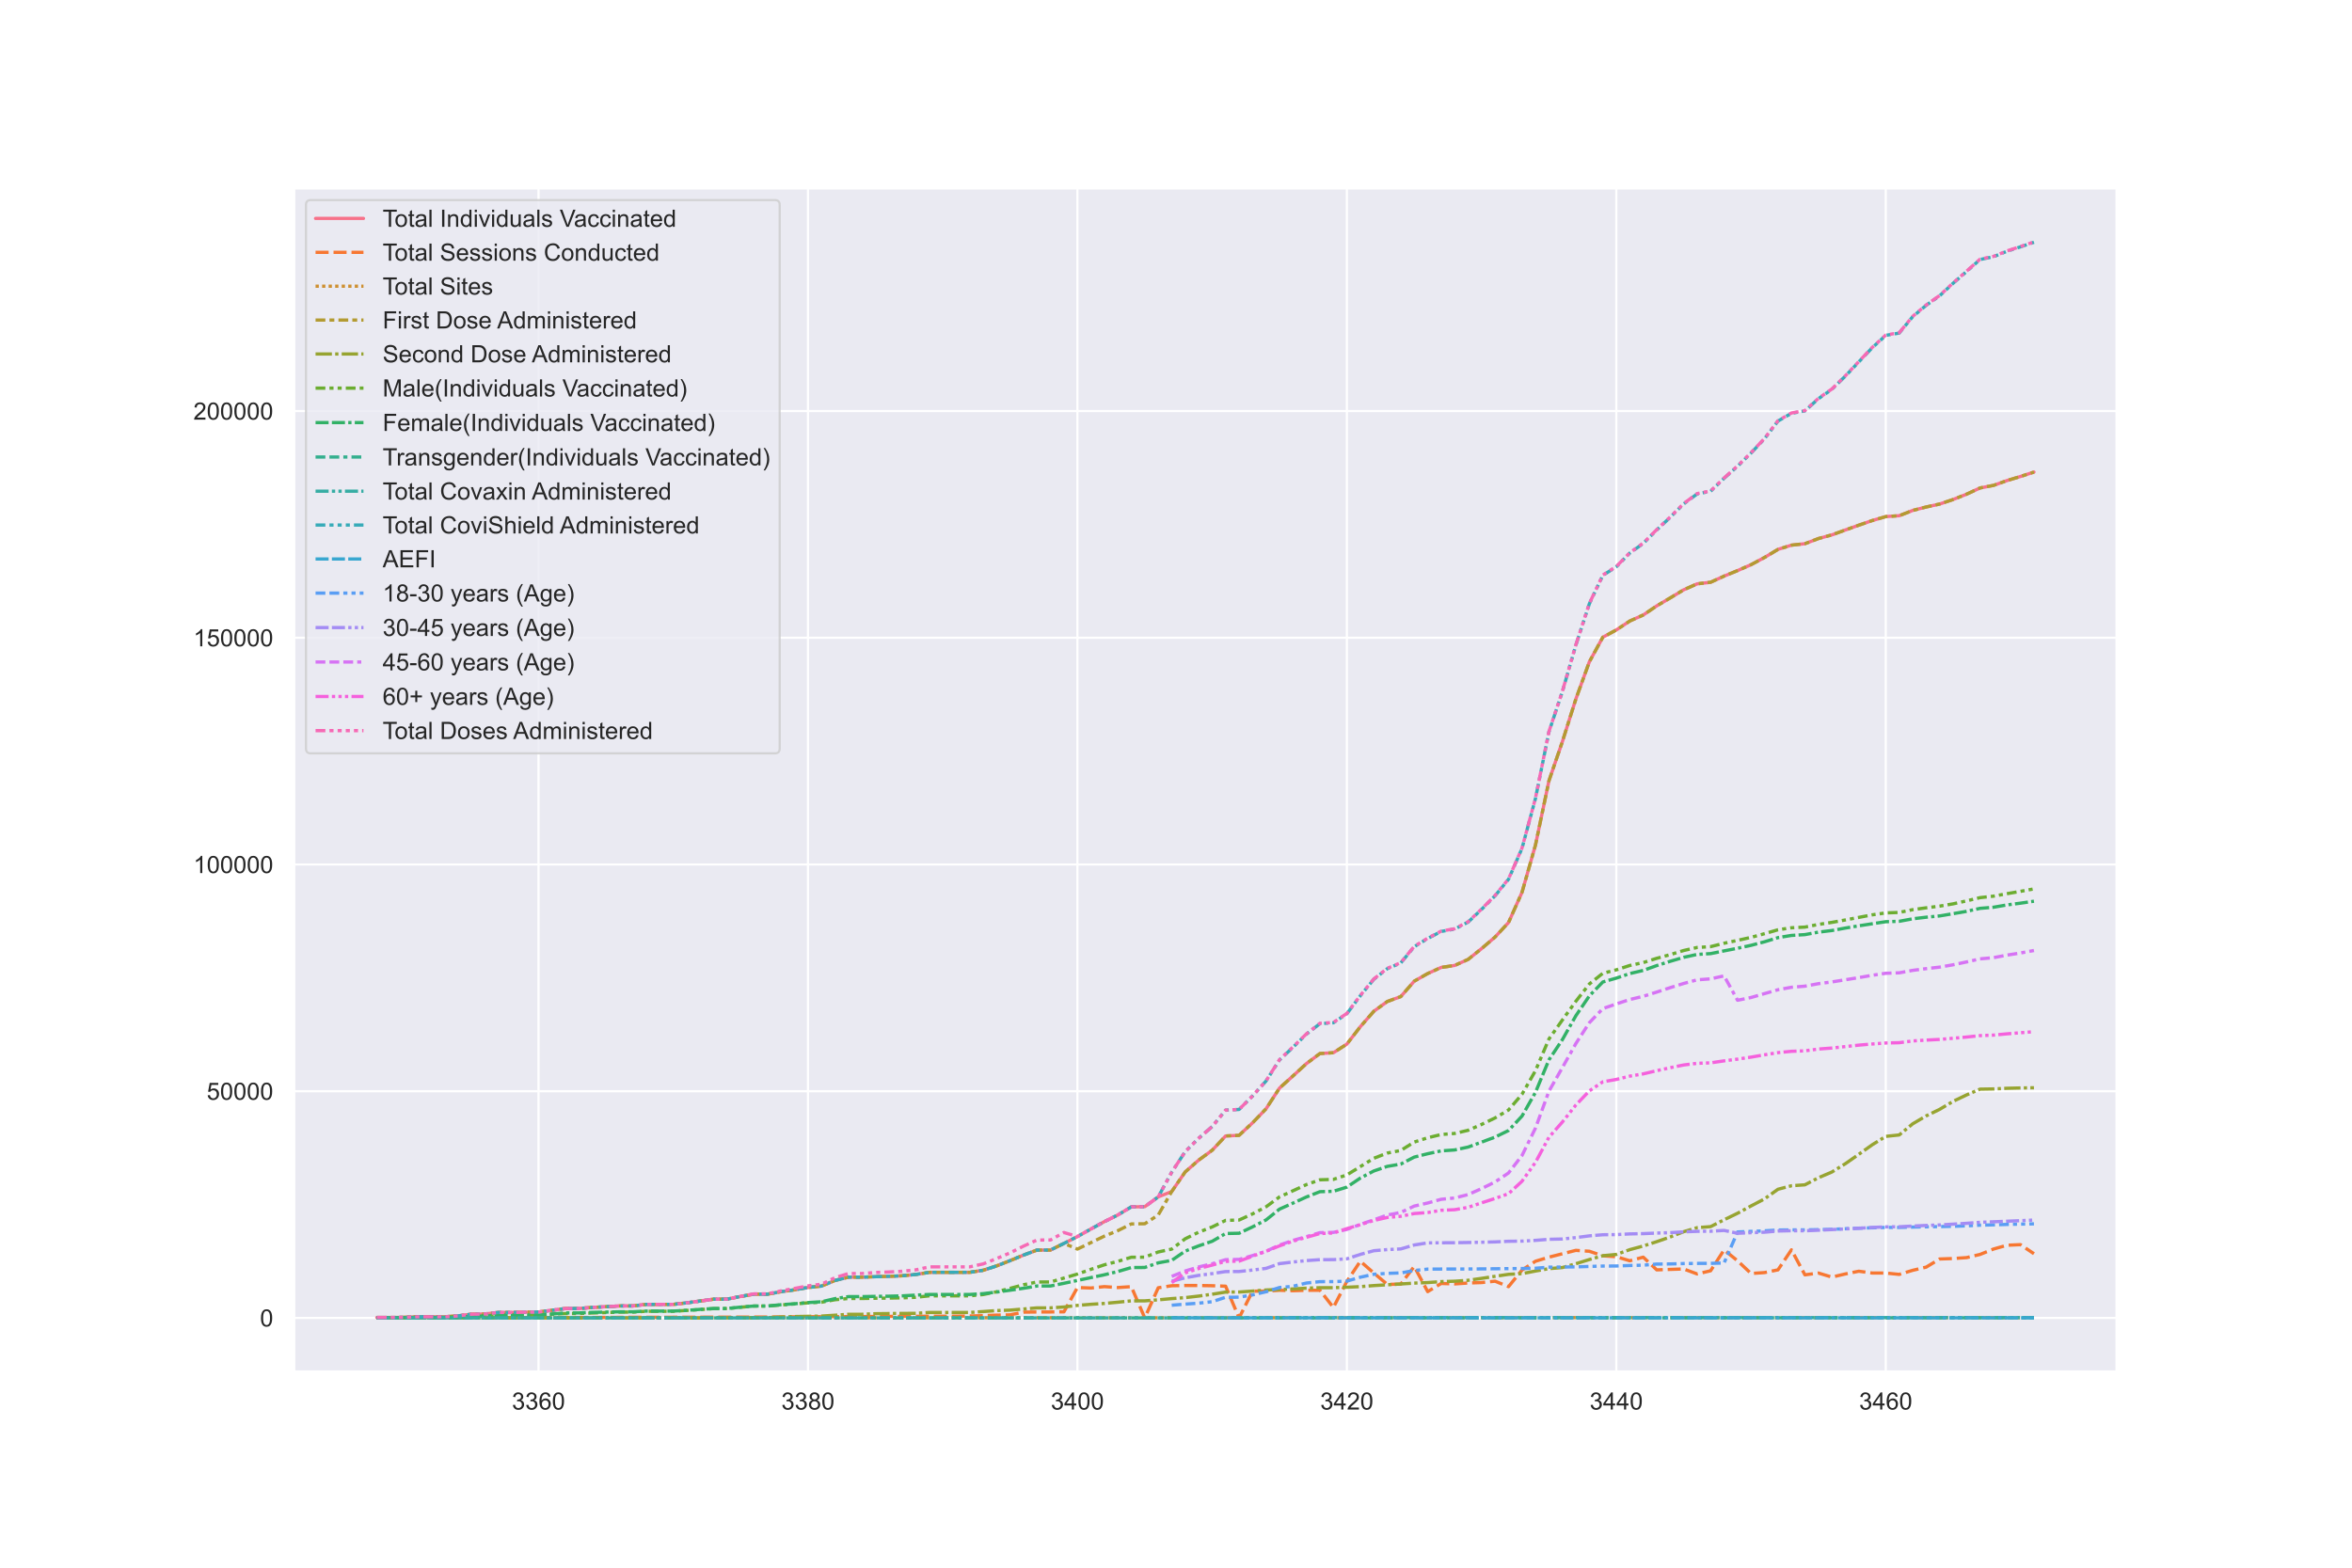 <?xml version="1.0" encoding="utf-8" standalone="no"?>
<!DOCTYPE svg PUBLIC "-//W3C//DTD SVG 1.1//EN"
  "http://www.w3.org/Graphics/SVG/1.1/DTD/svg11.dtd">
<!-- Created with matplotlib (https://matplotlib.org/) -->
<svg height="720pt" version="1.1" viewBox="0 0 1080 720" width="1080pt" xmlns="http://www.w3.org/2000/svg" xmlns:xlink="http://www.w3.org/1999/xlink">
 <defs>
  <style type="text/css">*{stroke-linecap:butt;stroke-linejoin:round;}</style>
 </defs>
 <g id="figure_1">
  <g id="patch_1">
   <path d="M 0 720 
L 1080 720 
L 1080 0 
L 0 0 
z
" style="fill:#ffffff;"/>
  </g>
  <g id="axes_1">
   <g id="patch_2">
    <path d="M 135 630 
L 972 630 
L 972 86.4 
L 135 86.4 
z
" style="fill:#eaeaf2;"/>
   </g>
   <g id="matplotlib.axis_1">
    <g id="xtick_1">
     <g id="line2d_1">
      <path clip-path="url(#pe4e67a2a6b)" d="M 247.28 630 
L 247.28 86.4 
" style="fill:none;stroke:#ffffff;stroke-linecap:round;"/>
     </g>
     <g id="text_1">
      <!-- 3360 -->
      <g style="fill:#262626;" transform="translate(235.046 647.374)scale(0.11 -0.11)">
       <defs>
        <path d="M 4.203 18.891 
L 12.984 20.062 
Q 14.5 12.594 18.141 9.297 
Q 21.781 6 27 6 
Q 33.203 6 37.469 10.297 
Q 41.75 14.594 41.75 20.953 
Q 41.75 27 37.797 30.922 
Q 33.844 34.859 27.734 34.859 
Q 25.25 34.859 21.531 33.891 
L 22.516 41.609 
Q 23.391 41.5 23.922 41.5 
Q 29.547 41.5 34.031 44.422 
Q 38.531 47.359 38.531 53.469 
Q 38.531 58.297 35.25 61.469 
Q 31.984 64.656 26.812 64.656 
Q 21.688 64.656 18.266 61.422 
Q 14.844 58.203 13.875 51.766 
L 5.078 53.328 
Q 6.688 62.156 12.391 67.016 
Q 18.109 71.875 26.609 71.875 
Q 32.469 71.875 37.391 69.359 
Q 42.328 66.844 44.938 62.5 
Q 47.562 58.156 47.562 53.266 
Q 47.562 48.641 45.062 44.828 
Q 42.578 41.016 37.703 38.766 
Q 44.047 37.312 47.562 32.688 
Q 51.078 28.078 51.078 21.141 
Q 51.078 11.766 44.234 5.25 
Q 37.406 -1.266 26.953 -1.266 
Q 17.531 -1.266 11.297 4.344 
Q 5.078 9.969 4.203 18.891 
z
" id="ArialMT-51"/>
        <path d="M 49.75 54.047 
L 41.016 53.375 
Q 39.844 58.547 37.703 60.891 
Q 34.125 64.656 28.906 64.656 
Q 24.703 64.656 21.531 62.312 
Q 17.391 59.281 14.984 53.469 
Q 12.594 47.656 12.5 36.922 
Q 15.672 41.75 20.266 44.094 
Q 24.859 46.438 29.891 46.438 
Q 38.672 46.438 44.844 39.969 
Q 51.031 33.5 51.031 23.25 
Q 51.031 16.5 48.125 10.719 
Q 45.219 4.938 40.141 1.859 
Q 35.062 -1.219 28.609 -1.219 
Q 17.625 -1.219 10.688 6.859 
Q 3.766 14.938 3.766 33.5 
Q 3.766 54.25 11.422 63.672 
Q 18.109 71.875 29.438 71.875 
Q 37.891 71.875 43.281 67.141 
Q 48.688 62.406 49.75 54.047 
z
M 13.875 23.188 
Q 13.875 18.656 15.797 14.5 
Q 17.719 10.359 21.188 8.172 
Q 24.656 6 28.469 6 
Q 34.031 6 38.031 10.484 
Q 42.047 14.984 42.047 22.703 
Q 42.047 30.125 38.078 34.391 
Q 34.125 38.672 28.125 38.672 
Q 22.172 38.672 18.016 34.391 
Q 13.875 30.125 13.875 23.188 
z
" id="ArialMT-54"/>
        <path d="M 4.156 35.297 
Q 4.156 48 6.766 55.734 
Q 9.375 63.484 14.516 67.672 
Q 19.672 71.875 27.484 71.875 
Q 33.25 71.875 37.594 69.547 
Q 41.938 67.234 44.766 62.859 
Q 47.609 58.5 49.219 52.219 
Q 50.828 45.953 50.828 35.297 
Q 50.828 22.703 48.234 14.969 
Q 45.656 7.234 40.5 3 
Q 35.359 -1.219 27.484 -1.219 
Q 17.141 -1.219 11.234 6.203 
Q 4.156 15.141 4.156 35.297 
z
M 13.188 35.297 
Q 13.188 17.672 17.312 11.828 
Q 21.438 6 27.484 6 
Q 33.547 6 37.672 11.859 
Q 41.797 17.719 41.797 35.297 
Q 41.797 52.984 37.672 58.781 
Q 33.547 64.594 27.391 64.594 
Q 21.344 64.594 17.719 59.469 
Q 13.188 52.938 13.188 35.297 
z
" id="ArialMT-48"/>
       </defs>
       <use xlink:href="#ArialMT-51"/>
       <use x="55.615" xlink:href="#ArialMT-51"/>
       <use x="111.23" xlink:href="#ArialMT-54"/>
       <use x="166.846" xlink:href="#ArialMT-48"/>
      </g>
     </g>
    </g>
    <g id="xtick_2">
     <g id="line2d_2">
      <path clip-path="url(#pe4e67a2a6b)" d="M 371.006 630 
L 371.006 86.4 
" style="fill:none;stroke:#ffffff;stroke-linecap:round;"/>
     </g>
     <g id="text_2">
      <!-- 3380 -->
      <g style="fill:#262626;" transform="translate(358.771 647.374)scale(0.11 -0.11)">
       <defs>
        <path d="M 17.672 38.812 
Q 12.203 40.828 9.562 44.531 
Q 6.938 48.25 6.938 53.422 
Q 6.938 61.234 12.547 66.547 
Q 18.172 71.875 27.484 71.875 
Q 36.859 71.875 42.578 66.422 
Q 48.297 60.984 48.297 53.172 
Q 48.297 48.188 45.672 44.5 
Q 43.062 40.828 37.75 38.812 
Q 44.344 36.672 47.781 31.875 
Q 51.219 27.094 51.219 20.453 
Q 51.219 11.281 44.719 5.031 
Q 38.234 -1.219 27.641 -1.219 
Q 17.047 -1.219 10.547 5.047 
Q 4.047 11.328 4.047 20.703 
Q 4.047 27.688 7.594 32.391 
Q 11.141 37.109 17.672 38.812 
z
M 15.922 53.719 
Q 15.922 48.641 19.188 45.406 
Q 22.469 42.188 27.688 42.188 
Q 32.766 42.188 36.016 45.375 
Q 39.266 48.578 39.266 53.219 
Q 39.266 58.062 35.906 61.359 
Q 32.562 64.656 27.594 64.656 
Q 22.562 64.656 19.234 61.422 
Q 15.922 58.203 15.922 53.719 
z
M 13.094 20.656 
Q 13.094 16.891 14.875 13.375 
Q 16.656 9.859 20.172 7.922 
Q 23.688 6 27.734 6 
Q 34.031 6 38.125 10.047 
Q 42.234 14.109 42.234 20.359 
Q 42.234 26.703 38.016 30.859 
Q 33.797 35.016 27.438 35.016 
Q 21.234 35.016 17.156 30.906 
Q 13.094 26.812 13.094 20.656 
z
" id="ArialMT-56"/>
       </defs>
       <use xlink:href="#ArialMT-51"/>
       <use x="55.615" xlink:href="#ArialMT-51"/>
       <use x="111.23" xlink:href="#ArialMT-56"/>
       <use x="166.846" xlink:href="#ArialMT-48"/>
      </g>
     </g>
    </g>
    <g id="xtick_3">
     <g id="line2d_3">
      <path clip-path="url(#pe4e67a2a6b)" d="M 494.731 630 
L 494.731 86.4 
" style="fill:none;stroke:#ffffff;stroke-linecap:round;"/>
     </g>
     <g id="text_3">
      <!-- 3400 -->
      <g style="fill:#262626;" transform="translate(482.497 647.374)scale(0.11 -0.11)">
       <defs>
        <path d="M 32.328 0 
L 32.328 17.141 
L 1.266 17.141 
L 1.266 25.203 
L 33.938 71.578 
L 41.109 71.578 
L 41.109 25.203 
L 50.781 25.203 
L 50.781 17.141 
L 41.109 17.141 
L 41.109 0 
z
M 32.328 25.203 
L 32.328 57.469 
L 9.906 25.203 
z
" id="ArialMT-52"/>
       </defs>
       <use xlink:href="#ArialMT-51"/>
       <use x="55.615" xlink:href="#ArialMT-52"/>
       <use x="111.23" xlink:href="#ArialMT-48"/>
       <use x="166.846" xlink:href="#ArialMT-48"/>
      </g>
     </g>
    </g>
    <g id="xtick_4">
     <g id="line2d_4">
      <path clip-path="url(#pe4e67a2a6b)" d="M 618.456 630 
L 618.456 86.4 
" style="fill:none;stroke:#ffffff;stroke-linecap:round;"/>
     </g>
     <g id="text_4">
      <!-- 3420 -->
      <g style="fill:#262626;" transform="translate(606.222 647.374)scale(0.11 -0.11)">
       <defs>
        <path d="M 50.344 8.453 
L 50.344 0 
L 3.031 0 
Q 2.938 3.172 4.047 6.109 
Q 5.859 10.938 9.828 15.625 
Q 13.812 20.312 21.344 26.469 
Q 33.016 36.031 37.109 41.625 
Q 41.219 47.219 41.219 52.203 
Q 41.219 57.422 37.469 61 
Q 33.734 64.594 27.734 64.594 
Q 21.391 64.594 17.578 60.781 
Q 13.766 56.984 13.719 50.25 
L 4.688 51.172 
Q 5.609 61.281 11.656 66.578 
Q 17.719 71.875 27.938 71.875 
Q 38.234 71.875 44.234 66.156 
Q 50.25 60.453 50.25 52 
Q 50.25 47.703 48.484 43.547 
Q 46.734 39.406 42.656 34.812 
Q 38.578 30.219 29.109 22.219 
Q 21.188 15.578 18.938 13.203 
Q 16.703 10.844 15.234 8.453 
z
" id="ArialMT-50"/>
       </defs>
       <use xlink:href="#ArialMT-51"/>
       <use x="55.615" xlink:href="#ArialMT-52"/>
       <use x="111.23" xlink:href="#ArialMT-50"/>
       <use x="166.846" xlink:href="#ArialMT-48"/>
      </g>
     </g>
    </g>
    <g id="xtick_5">
     <g id="line2d_5">
      <path clip-path="url(#pe4e67a2a6b)" d="M 742.181 630 
L 742.181 86.4 
" style="fill:none;stroke:#ffffff;stroke-linecap:round;"/>
     </g>
     <g id="text_5">
      <!-- 3440 -->
      <g style="fill:#262626;" transform="translate(729.947 647.374)scale(0.11 -0.11)">
       <use xlink:href="#ArialMT-51"/>
       <use x="55.615" xlink:href="#ArialMT-52"/>
       <use x="111.23" xlink:href="#ArialMT-52"/>
       <use x="166.846" xlink:href="#ArialMT-48"/>
      </g>
     </g>
    </g>
    <g id="xtick_6">
     <g id="line2d_6">
      <path clip-path="url(#pe4e67a2a6b)" d="M 865.906 630 
L 865.906 86.4 
" style="fill:none;stroke:#ffffff;stroke-linecap:round;"/>
     </g>
     <g id="text_6">
      <!-- 3460 -->
      <g style="fill:#262626;" transform="translate(853.672 647.374)scale(0.11 -0.11)">
       <use xlink:href="#ArialMT-51"/>
       <use x="55.615" xlink:href="#ArialMT-52"/>
       <use x="111.23" xlink:href="#ArialMT-54"/>
       <use x="166.846" xlink:href="#ArialMT-48"/>
      </g>
     </g>
    </g>
   </g>
   <g id="matplotlib.axis_2">
    <g id="ytick_1">
     <g id="line2d_7">
      <path clip-path="url(#pe4e67a2a6b)" d="M 135 605.291 
L 972 605.291 
" style="fill:none;stroke:#ffffff;stroke-linecap:round;"/>
     </g>
     <g id="text_7">
      <!-- 0 -->
      <g style="fill:#262626;" transform="translate(119.383 609.228)scale(0.11 -0.11)">
       <use xlink:href="#ArialMT-48"/>
      </g>
     </g>
    </g>
    <g id="ytick_2">
     <g id="line2d_8">
      <path clip-path="url(#pe4e67a2a6b)" d="M 135 501.163 
L 972 501.163 
" style="fill:none;stroke:#ffffff;stroke-linecap:round;"/>
     </g>
     <g id="text_8">
      <!-- 50000 -->
      <g style="fill:#262626;" transform="translate(94.915 505.1)scale(0.11 -0.11)">
       <defs>
        <path d="M 4.156 18.75 
L 13.375 19.531 
Q 14.406 12.797 18.141 9.391 
Q 21.875 6 27.156 6 
Q 33.5 6 37.891 10.781 
Q 42.281 15.578 42.281 23.484 
Q 42.281 31 38.062 35.344 
Q 33.844 39.703 27 39.703 
Q 22.75 39.703 19.328 37.766 
Q 15.922 35.844 13.969 32.766 
L 5.719 33.844 
L 12.641 70.609 
L 48.25 70.609 
L 48.25 62.203 
L 19.672 62.203 
L 15.828 42.969 
Q 22.266 47.469 29.344 47.469 
Q 38.719 47.469 45.156 40.969 
Q 51.609 34.469 51.609 24.266 
Q 51.609 14.547 45.953 7.469 
Q 39.062 -1.219 27.156 -1.219 
Q 17.391 -1.219 11.203 4.25 
Q 5.031 9.719 4.156 18.75 
z
" id="ArialMT-53"/>
       </defs>
       <use xlink:href="#ArialMT-53"/>
       <use x="55.615" xlink:href="#ArialMT-48"/>
       <use x="111.23" xlink:href="#ArialMT-48"/>
       <use x="166.846" xlink:href="#ArialMT-48"/>
       <use x="222.461" xlink:href="#ArialMT-48"/>
      </g>
     </g>
    </g>
    <g id="ytick_3">
     <g id="line2d_9">
      <path clip-path="url(#pe4e67a2a6b)" d="M 135 397.035 
L 972 397.035 
" style="fill:none;stroke:#ffffff;stroke-linecap:round;"/>
     </g>
     <g id="text_9">
      <!-- 100000 -->
      <g style="fill:#262626;" transform="translate(88.798 400.972)scale(0.11 -0.11)">
       <defs>
        <path d="M 37.25 0 
L 28.469 0 
L 28.469 56 
Q 25.297 52.984 20.141 49.953 
Q 14.984 46.922 10.891 45.406 
L 10.891 53.906 
Q 18.266 57.375 23.781 62.297 
Q 29.297 67.234 31.594 71.875 
L 37.25 71.875 
z
" id="ArialMT-49"/>
       </defs>
       <use xlink:href="#ArialMT-49"/>
       <use x="55.615" xlink:href="#ArialMT-48"/>
       <use x="111.23" xlink:href="#ArialMT-48"/>
       <use x="166.846" xlink:href="#ArialMT-48"/>
       <use x="222.461" xlink:href="#ArialMT-48"/>
       <use x="278.076" xlink:href="#ArialMT-48"/>
      </g>
     </g>
    </g>
    <g id="ytick_4">
     <g id="line2d_10">
      <path clip-path="url(#pe4e67a2a6b)" d="M 135 292.908 
L 972 292.908 
" style="fill:none;stroke:#ffffff;stroke-linecap:round;"/>
     </g>
     <g id="text_10">
      <!-- 150000 -->
      <g style="fill:#262626;" transform="translate(88.798 296.845)scale(0.11 -0.11)">
       <use xlink:href="#ArialMT-49"/>
       <use x="55.615" xlink:href="#ArialMT-53"/>
       <use x="111.23" xlink:href="#ArialMT-48"/>
       <use x="166.846" xlink:href="#ArialMT-48"/>
       <use x="222.461" xlink:href="#ArialMT-48"/>
       <use x="278.076" xlink:href="#ArialMT-48"/>
      </g>
     </g>
    </g>
    <g id="ytick_5">
     <g id="line2d_11">
      <path clip-path="url(#pe4e67a2a6b)" d="M 135 188.78 
L 972 188.78 
" style="fill:none;stroke:#ffffff;stroke-linecap:round;"/>
     </g>
     <g id="text_11">
      <!-- 200000 -->
      <g style="fill:#262626;" transform="translate(88.798 192.717)scale(0.11 -0.11)">
       <use xlink:href="#ArialMT-50"/>
       <use x="55.615" xlink:href="#ArialMT-48"/>
       <use x="111.23" xlink:href="#ArialMT-48"/>
       <use x="166.846" xlink:href="#ArialMT-48"/>
       <use x="222.461" xlink:href="#ArialMT-48"/>
       <use x="278.076" xlink:href="#ArialMT-48"/>
      </g>
     </g>
    </g>
   </g>
   <g id="line2d_12">
    <path clip-path="url(#pe4e67a2a6b)" d="M 173.045 605.099 
L 179.232 605.099 
L 185.418 605.024 
L 191.604 604.772 
L 197.79 604.772 
L 203.977 604.772 
L 210.163 604.375 
L 216.349 603.598 
L 222.535 603.479 
L 228.722 602.792 
L 234.908 602.781 
L 241.094 602.638 
L 247.28 602.579 
L 253.467 601.784 
L 259.653 600.982 
L 265.839 600.965 
L 272.025 600.468 
L 278.212 600.143 
L 284.398 599.793 
L 290.584 599.793 
L 296.771 599.077 
L 302.957 599.077 
L 309.143 599.077 
L 315.329 598.364 
L 321.516 597.527 
L 327.702 596.68 
L 333.888 596.661 
L 340.074 595.42 
L 346.261 594.372 
L 352.447 594.372 
L 358.633 593.245 
L 364.819 592.385 
L 371.006 591.307 
L 377.192 590.665 
L 383.378 588.081 
L 389.564 586.583 
L 395.751 586.583 
L 401.937 586.356 
L 408.123 586.2 
L 414.309 585.934 
L 420.496 585.334 
L 426.682 584.363 
L 432.868 584.363 
L 439.054 584.363 
L 445.241 584.363 
L 451.427 583.407 
L 457.613 581.408 
L 463.799 578.984 
L 469.986 576.423 
L 476.172 574.125 
L 482.358 574.117 
L 488.544 571.07 
L 494.731 567.93 
L 500.917 564.452 
L 507.103 561.074 
L 513.289 558.002 
L 519.476 554.287 
L 525.662 554.204 
L 531.848 549.699 
L 538.034 547.238 
L 544.221 538.245 
L 550.407 532.818 
L 556.593 528.303 
L 562.779 521.724 
L 568.966 521.431 
L 575.152 515.677 
L 581.338 509.252 
L 587.524 499.739 
L 593.711 494.155 
L 599.897 488.48 
L 606.083 483.87 
L 612.269 483.486 
L 618.456 479.53 
L 624.642 471.537 
L 630.828 464.467 
L 637.014 459.966 
L 643.201 457.719 
L 649.387 450.638 
L 655.573 447.125 
L 661.759 444.316 
L 667.946 443.401 
L 674.132 440.632 
L 680.318 435.669 
L 686.504 430.367 
L 692.691 423.7 
L 698.877 409.837 
L 705.063 388.116 
L 711.249 358.619 
L 717.436 340.565 
L 723.622 321.01 
L 729.808 303.954 
L 735.994 292.66 
L 742.181 289.326 
L 748.367 285.225 
L 754.553 282.447 
L 760.739 278.274 
L 766.926 274.615 
L 773.112 270.885 
L 779.298 268.148 
L 785.484 267.415 
L 791.671 264.593 
L 797.857 262.057 
L 804.043 259.347 
L 810.229 256.032 
L 816.416 252.323 
L 822.602 250.38 
L 828.788 249.703 
L 834.975 247.346 
L 841.161 245.663 
L 847.347 243.412 
L 853.533 241.206 
L 859.72 239.07 
L 865.906 237.26 
L 872.092 236.852 
L 878.278 234.432 
L 884.465 232.851 
L 890.651 231.495 
L 896.837 229.413 
L 903.023 226.96 
L 909.21 224.104 
L 915.396 222.926 
L 921.582 220.712 
L 927.768 218.842 
L 933.955 216.813 
" style="fill:none;stroke:#f77189;stroke-linecap:round;stroke-width:1.5;"/>
   </g>
   <g id="line2d_13">
    <path clip-path="url(#pe4e67a2a6b)" d="M 173.045 605.268 
L 179.232 605.251 
L 185.418 605.239 
L 191.604 605.226 
L 197.79 605.226 
L 203.977 605.216 
L 210.163 605.187 
L 216.349 605.176 
L 222.535 605.172 
L 228.722 605.162 
L 234.908 605.162 
L 241.094 605.162 
L 247.28 605.137 
L 253.467 605.12 
L 259.653 605.116 
L 265.839 605.093 
L 272.025 605.083 
L 278.212 605.066 
L 284.398 605.039 
L 290.584 605.001 
L 296.771 605.001 
L 302.957 604.997 
L 309.143 604.987 
L 315.329 604.979 
L 321.516 604.964 
L 327.702 604.943 
L 333.888 604.933 
L 340.074 604.924 
L 346.261 604.899 
L 352.447 604.872 
L 358.633 604.839 
L 364.819 604.764 
L 371.006 604.737 
L 377.192 604.702 
L 383.378 604.685 
L 389.564 604.677 
L 395.751 604.666 
L 401.937 604.604 
L 408.123 604.589 
L 414.309 604.564 
L 420.496 604.539 
L 426.682 604.52 
L 432.868 604.52 
L 439.054 604.491 
L 445.241 604.404 
L 451.427 604.239 
L 457.613 604.004 
L 463.799 603.881 
L 469.986 602.634 
L 476.172 602.559 
L 482.358 602.542 
L 488.544 602.492 
L 494.731 591.338 
L 500.917 591.546 
L 507.103 590.921 
L 513.289 591.338 
L 519.476 590.921 
L 525.662 605.291 
L 531.848 591.442 
L 538.034 590.505 
L 544.221 590.401 
L 550.407 590.401 
L 556.593 590.505 
L 562.779 590.713 
L 568.966 605.291 
L 575.152 593.004 
L 581.338 593.004 
L 587.524 592.587 
L 593.711 592.796 
L 599.897 592.587 
L 606.083 592.587 
L 612.269 600.501 
L 618.456 588.526 
L 624.642 579.259 
L 630.828 584.674 
L 637.014 589.88 
L 643.201 589.776 
L 649.387 581.654 
L 655.573 593.212 
L 661.759 589.463 
L 667.946 589.672 
L 674.132 589.255 
L 680.318 589.047 
L 686.504 588.422 
L 692.691 590.921 
L 698.877 583.32 
L 705.063 579.259 
L 711.249 577.385 
L 717.436 575.823 
L 723.622 574.261 
L 729.808 574.677 
L 735.994 576.76 
L 742.181 577.176 
L 748.367 579.051 
L 754.553 577.385 
L 760.739 583.216 
L 766.926 583.008 
L 773.112 582.799 
L 779.298 585.09 
L 785.484 583.632 
L 791.671 574.053 
L 797.857 579.051 
L 804.043 584.882 
L 810.229 584.465 
L 816.416 583.216 
L 822.602 574.011 
L 828.788 585.507 
L 834.975 584.674 
L 841.161 586.548 
L 847.347 585.09 
L 853.533 583.841 
L 859.72 584.674 
L 865.906 584.674 
L 872.092 585.298 
L 878.278 583.424 
L 884.465 581.966 
L 890.651 578.218 
L 896.837 578.009 
L 903.023 577.593 
L 909.21 576.135 
L 915.396 573.649 
L 921.582 571.908 
L 927.768 571.637 
L 933.955 575.802 
" style="fill:none;stroke:#f77732;stroke-dasharray:6,2.25;stroke-dashoffset:0;stroke-width:1.5;"/>
   </g>
   <g id="line2d_14">
    <path clip-path="url(#pe4e67a2a6b)" d="M 173.045 605.272 
L 179.232 605.272 
L 185.418 605.272 
L 191.604 605.272 
L 197.79 605.272 
L 203.977 605.272 
L 210.163 605.272 
L 216.349 605.272 
L 222.535 605.272 
L 228.722 605.272 
L 234.908 605.272 
L 241.094 605.272 
L 247.28 605.27 
L 253.467 605.27 
L 259.653 605.27 
L 265.839 605.262 
L 272.025 605.262 
L 278.212 605.262 
L 284.398 605.258 
L 290.584 605.256 
L 296.771 605.256 
L 302.957 605.256 
L 309.143 605.256 
L 315.329 605.256 
L 321.516 605.256 
L 327.702 605.251 
L 333.888 605.251 
L 340.074 605.249 
L 346.261 605.245 
L 352.447 605.245 
L 358.633 605.245 
L 364.819 605.241 
L 371.006 605.241 
L 377.192 605.233 
L 383.378 605.233 
L 389.564 605.233 
L 395.751 605.233 
L 401.937 605.233 
L 408.123 605.233 
L 414.309 605.231 
L 420.496 605.231 
L 426.682 605.228 
L 432.868 605.228 
L 439.054 605.224 
L 445.241 605.222 
L 451.427 605.199 
L 457.613 605.199 
L 463.799 605.195 
L 469.986 605.195 
L 476.172 605.195 
L 482.358 605.195 
L 488.544 605.193 
L 494.731 605.226 
L 500.917 605.224 
L 507.103 605.22 
L 513.289 605.224 
L 519.476 605.222 
L 525.662 605.291 
L 531.848 605.222 
L 538.034 605.214 
L 544.221 605.212 
L 550.407 605.212 
L 556.593 605.216 
L 562.779 605.212 
L 568.966 605.291 
L 575.152 605.21 
L 581.338 605.212 
L 587.524 605.214 
L 593.711 605.216 
L 599.897 605.214 
L 606.083 605.216 
L 612.269 605.264 
L 618.456 605.21 
L 624.642 605.214 
L 630.828 605.216 
L 637.014 605.216 
L 643.201 605.222 
L 649.387 605.214 
L 655.573 605.226 
L 661.759 605.214 
L 667.946 605.216 
L 674.132 605.214 
L 680.318 605.21 
L 686.504 605.212 
L 692.691 605.206 
L 698.877 605.162 
L 705.063 605.156 
L 711.249 605.158 
L 717.436 605.162 
L 723.622 605.158 
L 729.808 605.158 
L 735.994 605.16 
L 742.181 605.158 
L 748.367 605.166 
L 754.553 605.156 
L 760.739 605.158 
L 766.926 605.156 
L 773.112 605.156 
L 779.298 605.172 
L 785.484 605.166 
L 791.671 605.162 
L 797.857 605.16 
L 804.043 605.168 
L 810.229 605.164 
L 816.416 605.16 
L 822.602 605.156 
L 828.788 605.176 
L 834.975 605.166 
L 841.161 605.172 
L 847.347 605.172 
L 853.533 605.162 
L 859.72 605.168 
L 865.906 605.166 
L 872.092 605.178 
L 878.278 605.162 
L 884.465 605.166 
L 890.651 605.168 
L 896.837 605.172 
L 903.023 605.166 
L 909.21 605.158 
L 915.396 605.178 
L 921.582 605.174 
L 927.768 605.168 
L 933.955 605.168 
" style="fill:none;stroke:#ce9032;stroke-dasharray:1.5,1.5;stroke-dashoffset:0;stroke-width:1.5;"/>
   </g>
   <g id="line2d_15">
    <path clip-path="url(#pe4e67a2a6b)" d="M 173.045 605.099 
L 179.232 605.099 
L 185.418 605.024 
L 191.604 604.772 
L 197.79 604.772 
L 203.977 604.772 
L 210.163 604.375 
L 216.349 603.598 
L 222.535 603.479 
L 228.722 602.792 
L 234.908 602.781 
L 241.094 602.638 
L 247.28 602.579 
L 253.467 601.784 
L 259.653 600.982 
L 265.839 600.965 
L 272.025 600.468 
L 278.212 600.143 
L 284.398 599.793 
L 290.584 599.793 
L 296.771 599.077 
L 302.957 599.077 
L 309.143 599.077 
L 315.329 598.364 
L 321.516 597.527 
L 327.702 596.68 
L 333.888 596.661 
L 340.074 595.42 
L 346.261 594.372 
L 352.447 594.372 
L 358.633 593.245 
L 364.819 592.385 
L 371.006 591.307 
L 377.192 590.665 
L 383.378 588.081 
L 389.564 586.583 
L 395.751 586.583 
L 401.937 586.356 
L 408.123 586.2 
L 414.309 585.934 
L 420.496 585.334 
L 426.682 584.363 
L 432.868 584.363 
L 439.054 584.363 
L 445.241 584.363 
L 451.427 583.407 
L 457.613 581.408 
L 463.799 578.984 
L 469.986 576.423 
L 476.172 574.125 
L 482.358 574.117 
L 488.544 571.07 
L 494.731 573.68 
L 500.917 570.71 
L 507.103 567.724 
L 513.289 565.216 
L 519.476 562.12 
L 525.662 562.04 
L 531.848 558.011 
L 538.034 547.238 
L 544.221 538.245 
L 550.407 532.818 
L 556.593 528.303 
L 562.779 521.724 
L 568.966 521.431 
L 575.152 515.677 
L 581.338 509.252 
L 587.524 499.739 
L 593.711 494.155 
L 599.897 488.48 
L 606.083 483.87 
L 612.269 483.486 
L 618.456 479.53 
L 624.642 471.537 
L 630.828 464.467 
L 637.014 459.966 
L 643.201 457.719 
L 649.387 450.638 
L 655.573 447.125 
L 661.759 444.316 
L 667.946 443.401 
L 674.132 440.632 
L 680.318 435.669 
L 686.504 430.367 
L 692.691 423.7 
L 698.877 409.837 
L 705.063 388.116 
L 711.249 358.619 
L 717.436 340.565 
L 723.622 321.01 
L 729.808 303.954 
L 735.994 292.66 
L 742.181 289.326 
L 748.367 285.225 
L 754.553 282.447 
L 760.739 278.274 
L 766.926 274.615 
L 773.112 270.885 
L 779.298 268.148 
L 785.484 267.415 
L 791.671 264.593 
L 797.857 262.057 
L 804.043 259.347 
L 810.229 256.032 
L 816.416 252.323 
L 822.602 250.38 
L 828.788 249.703 
L 834.975 247.346 
L 841.161 245.663 
L 847.347 243.412 
L 853.533 241.206 
L 859.72 239.07 
L 865.906 237.26 
L 872.092 236.852 
L 878.278 234.432 
L 884.465 232.851 
L 890.651 231.495 
L 896.837 229.413 
L 903.023 226.96 
L 909.21 224.104 
L 915.396 222.926 
L 921.582 220.712 
L 927.768 218.842 
L 933.955 216.813 
" style="fill:none;stroke:#b39b32;stroke-dasharray:4.5,1.875,2.25,1.875;stroke-dashoffset:0;stroke-width:1.5;"/>
   </g>
   <g id="line2d_16">
    <path clip-path="url(#pe4e67a2a6b)" d="M 173.045 605.291 
L 179.232 605.291 
L 185.418 605.291 
L 191.604 605.291 
L 197.79 605.291 
L 203.977 605.291 
L 210.163 605.291 
L 216.349 605.291 
L 222.535 605.291 
L 228.722 605.291 
L 234.908 605.291 
L 241.094 605.291 
L 247.28 605.291 
L 253.467 605.291 
L 259.653 605.291 
L 265.839 605.291 
L 272.025 605.291 
L 278.212 605.291 
L 284.398 605.291 
L 290.584 605.291 
L 296.771 605.291 
L 302.957 605.291 
L 309.143 605.291 
L 315.329 605.291 
L 321.516 605.291 
L 327.702 605.291 
L 333.888 605.291 
L 340.074 605.291 
L 346.261 605.149 
L 352.447 605.149 
L 358.633 604.895 
L 364.819 604.656 
L 371.006 604.547 
L 377.192 604.437 
L 383.378 604.043 
L 389.564 603.61 
L 395.751 603.61 
L 401.937 603.352 
L 408.123 603.281 
L 414.309 603.223 
L 420.496 603.175 
L 426.682 602.781 
L 432.868 602.781 
L 439.054 602.781 
L 445.241 602.781 
L 451.427 602.367 
L 457.613 601.919 
L 463.799 601.715 
L 469.986 601.186 
L 476.172 600.676 
L 482.358 600.674 
L 488.544 600.276 
L 494.731 599.541 
L 500.917 599.033 
L 507.103 598.641 
L 513.289 598.077 
L 519.476 597.458 
L 525.662 597.454 
L 531.848 596.979 
L 538.034 596.419 
L 544.221 595.971 
L 550.407 595.257 
L 556.593 594.412 
L 562.779 593.418 
L 568.966 593.4 
L 575.152 592.962 
L 581.338 592.454 
L 587.524 592.225 
L 593.711 591.975 
L 599.897 591.625 
L 606.083 591.407 
L 612.269 591.394 
L 618.456 591.205 
L 624.642 590.921 
L 630.828 590.438 
L 637.014 590.07 
L 643.201 589.703 
L 649.387 589.299 
L 655.573 589.053 
L 661.759 588.616 
L 667.946 588.441 
L 674.132 588.006 
L 680.318 587.123 
L 686.504 586.183 
L 692.691 585.267 
L 698.877 584.951 
L 705.063 583.753 
L 711.249 582.658 
L 717.436 582.152 
L 723.622 580.39 
L 729.808 578.484 
L 735.994 576.72 
L 742.181 576.135 
L 748.367 573.934 
L 754.553 572.26 
L 760.739 570.273 
L 766.926 568.121 
L 773.112 565.685 
L 779.298 563.84 
L 785.484 563.359 
L 791.671 560.214 
L 797.857 557.219 
L 804.043 553.866 
L 810.229 550.622 
L 816.416 546.196 
L 822.602 544.591 
L 828.788 544.16 
L 834.975 540.909 
L 841.161 538.287 
L 847.347 534.469 
L 853.533 530.144 
L 859.72 525.748 
L 865.906 521.912 
L 872.092 521.256 
L 878.278 516.141 
L 884.465 512.509 
L 890.651 509.498 
L 896.837 505.822 
L 903.023 502.867 
L 909.21 500.216 
L 915.396 500.116 
L 921.582 499.822 
L 927.768 499.674 
L 933.955 499.587 
" style="fill:none;stroke:#97a431;stroke-dasharray:7.5,1.5,1.5,1.5;stroke-dashoffset:0;stroke-width:1.5;"/>
   </g>
   <g id="line2d_17">
    <path clip-path="url(#pe4e67a2a6b)" d="M 173.045 605.183 
L 179.232 605.183 
L 185.418 605.131 
L 191.604 605.004 
L 197.79 605.004 
L 203.977 605.004 
L 210.163 604.76 
L 216.349 604.345 
L 222.535 604.298 
L 228.722 603.998 
L 234.908 603.996 
L 241.094 603.941 
L 247.28 603.906 
L 253.467 603.583 
L 259.653 603.29 
L 265.839 603.277 
L 272.025 603.027 
L 278.212 602.829 
L 284.398 602.615 
L 290.584 602.615 
L 296.771 602.227 
L 302.957 602.227 
L 309.143 602.227 
L 315.329 601.842 
L 321.516 601.455 
L 327.702 601.009 
L 333.888 600.995 
L 340.074 600.382 
L 346.261 599.843 
L 352.447 599.843 
L 358.633 599.329 
L 364.819 598.883 
L 371.006 598.358 
L 377.192 598.089 
L 383.378 596.942 
L 389.564 596.367 
L 395.751 596.367 
L 401.937 596.261 
L 408.123 596.182 
L 414.309 596.074 
L 420.496 595.819 
L 426.682 595.145 
L 432.868 595.145 
L 439.054 595.145 
L 445.241 595.145 
L 451.427 594.56 
L 457.613 593.285 
L 463.799 591.708 
L 469.986 590.051 
L 476.172 588.793 
L 482.358 588.787 
L 488.544 586.979 
L 494.731 585.14 
L 500.917 582.974 
L 507.103 580.898 
L 513.289 579.315 
L 519.476 577.422 
L 525.662 577.389 
L 531.848 574.998 
L 538.034 573.68 
L 544.221 568.942 
L 550.407 565.918 
L 556.593 563.509 
L 562.779 560.493 
L 568.966 560.326 
L 575.152 557.507 
L 581.338 554.264 
L 587.524 549.718 
L 593.711 546.886 
L 599.897 544.043 
L 606.083 541.856 
L 612.269 541.658 
L 618.456 539.613 
L 624.642 535.79 
L 630.828 531.966 
L 637.014 529.58 
L 643.201 528.388 
L 649.387 524.521 
L 655.573 522.553 
L 661.759 521.054 
L 667.946 520.568 
L 674.132 519.117 
L 680.318 516.43 
L 686.504 513.44 
L 692.691 509.797 
L 698.877 502.561 
L 705.063 491.746 
L 711.249 477.183 
L 717.436 468.436 
L 723.622 459.843 
L 729.808 451.909 
L 735.994 446.994 
L 742.181 445.428 
L 748.367 443.42 
L 754.553 442.092 
L 760.739 440.136 
L 766.926 438.437 
L 773.112 436.544 
L 779.298 435.148 
L 785.484 434.771 
L 791.671 433.212 
L 797.857 431.885 
L 804.043 430.515 
L 810.229 428.819 
L 816.416 427.026 
L 822.602 426.1 
L 828.788 425.793 
L 834.975 424.569 
L 841.161 423.634 
L 847.347 422.513 
L 853.533 421.337 
L 859.72 420.156 
L 865.906 419.279 
L 872.092 419.058 
L 878.278 417.784 
L 884.465 416.936 
L 890.651 416.17 
L 896.837 415.116 
L 903.023 413.748 
L 909.21 412.261 
L 915.396 411.588 
L 921.582 410.447 
L 927.768 409.375 
L 933.955 408.244 
" style="fill:none;stroke:#6cad31;stroke-dasharray:4.5,1.875,1.875,1.875,1.875,1.875;stroke-dashoffset:0;stroke-width:1.5;"/>
   </g>
   <g id="line2d_18">
    <path clip-path="url(#pe4e67a2a6b)" d="M 173.045 605.208 
L 179.232 605.208 
L 185.418 605.185 
L 191.604 605.06 
L 197.79 605.06 
L 203.977 605.06 
L 210.163 604.906 
L 216.349 604.543 
L 222.535 604.472 
L 228.722 604.085 
L 234.908 604.077 
L 241.094 603.987 
L 247.28 603.964 
L 253.467 603.494 
L 259.653 602.988 
L 265.839 602.983 
L 272.025 602.736 
L 278.212 602.609 
L 284.398 602.473 
L 290.584 602.473 
L 296.771 602.144 
L 302.957 602.144 
L 309.143 602.144 
L 315.329 601.817 
L 321.516 601.367 
L 327.702 600.965 
L 333.888 600.961 
L 340.074 600.332 
L 346.261 599.824 
L 352.447 599.824 
L 358.633 599.212 
L 364.819 598.798 
L 371.006 598.244 
L 377.192 597.871 
L 383.378 596.434 
L 389.564 595.511 
L 395.751 595.511 
L 401.937 595.39 
L 408.123 595.313 
L 414.309 595.155 
L 420.496 594.809 
L 426.682 594.514 
L 432.868 594.514 
L 439.054 594.514 
L 445.241 594.514 
L 451.427 594.143 
L 457.613 593.418 
L 463.799 592.571 
L 469.986 591.667 
L 476.172 590.628 
L 482.358 590.626 
L 488.544 589.386 
L 494.731 588.085 
L 500.917 586.773 
L 507.103 585.471 
L 513.289 583.982 
L 519.476 582.16 
L 525.662 582.11 
L 531.848 579.996 
L 538.034 578.853 
L 544.221 574.6 
L 550.407 572.197 
L 556.593 570.092 
L 562.779 566.53 
L 568.966 566.403 
L 575.152 563.469 
L 581.338 560.287 
L 587.524 555.32 
L 593.711 552.571 
L 599.897 549.739 
L 606.083 547.315 
L 612.269 547.129 
L 618.456 545.218 
L 624.642 541.05 
L 630.828 537.806 
L 637.014 535.694 
L 643.201 534.638 
L 649.387 531.427 
L 655.573 529.882 
L 661.759 528.572 
L 667.946 528.143 
L 674.132 526.824 
L 680.318 524.55 
L 686.504 522.241 
L 692.691 519.217 
L 698.877 512.592 
L 705.063 501.688 
L 711.249 486.758 
L 717.436 477.451 
L 723.622 466.493 
L 729.808 457.371 
L 735.994 450.994 
L 742.181 449.231 
L 748.367 447.138 
L 754.553 445.688 
L 760.739 443.47 
L 766.926 441.513 
L 773.112 439.676 
L 779.298 438.335 
L 785.484 437.978 
L 791.671 436.719 
L 797.857 435.509 
L 804.043 434.17 
L 810.229 432.549 
L 816.416 430.633 
L 822.602 429.617 
L 828.788 429.246 
L 834.975 428.113 
L 841.161 427.368 
L 847.347 426.237 
L 853.533 425.208 
L 859.72 424.252 
L 865.906 423.319 
L 872.092 423.132 
L 878.278 421.987 
L 884.465 421.253 
L 890.651 420.664 
L 896.837 419.635 
L 903.023 418.55 
L 909.21 417.182 
L 915.396 416.676 
L 921.582 415.604 
L 927.768 414.806 
L 933.955 413.908 
" style="fill:none;stroke:#32b166;stroke-dasharray:6,1.5,6,1.5,1.5,1.5;stroke-dashoffset:0;stroke-width:1.5;"/>
   </g>
   <g id="line2d_19">
    <path clip-path="url(#pe4e67a2a6b)" d="M 173.045 605.291 
L 179.232 605.291 
L 185.418 605.291 
L 191.604 605.291 
L 197.79 605.291 
L 203.977 605.291 
L 210.163 605.291 
L 216.349 605.291 
L 222.535 605.291 
L 228.722 605.291 
L 234.908 605.291 
L 241.094 605.291 
L 247.28 605.291 
L 253.467 605.289 
L 259.653 605.287 
L 265.839 605.287 
L 272.025 605.287 
L 278.212 605.287 
L 284.398 605.287 
L 290.584 605.287 
L 296.771 605.287 
L 302.957 605.287 
L 309.143 605.287 
L 315.329 605.287 
L 321.516 605.287 
L 327.702 605.287 
L 333.888 605.287 
L 340.074 605.287 
L 346.261 605.287 
L 352.447 605.287 
L 358.633 605.287 
L 364.819 605.287 
L 371.006 605.287 
L 377.192 605.287 
L 383.378 605.287 
L 389.564 605.287 
L 395.751 605.287 
L 401.937 605.287 
L 408.123 605.287 
L 414.309 605.287 
L 420.496 605.287 
L 426.682 605.287 
L 432.868 605.287 
L 439.054 605.287 
L 445.241 605.287 
L 451.427 605.287 
L 457.613 605.287 
L 463.799 605.287 
L 469.986 605.287 
L 476.172 605.287 
L 482.358 605.287 
L 488.544 605.287 
L 494.731 605.287 
L 500.917 605.287 
L 507.103 605.287 
L 513.289 605.287 
L 519.476 605.287 
L 525.662 605.287 
L 531.848 605.287 
L 538.034 605.287 
L 544.221 605.285 
L 550.407 605.285 
L 556.593 605.285 
L 562.779 605.283 
L 568.966 605.283 
L 575.152 605.283 
L 581.338 605.283 
L 587.524 605.283 
L 593.711 605.28 
L 599.897 605.28 
L 606.083 605.28 
L 612.269 605.28 
L 618.456 605.28 
L 624.642 605.278 
L 630.828 605.276 
L 637.014 605.274 
L 643.201 605.274 
L 649.387 605.272 
L 655.573 605.272 
L 661.759 605.272 
L 667.946 605.272 
L 674.132 605.272 
L 680.318 605.27 
L 686.504 605.268 
L 692.691 605.268 
L 698.877 605.266 
L 705.063 605.264 
L 711.249 605.26 
L 717.436 605.26 
L 723.622 605.256 
L 729.808 605.256 
L 735.994 605.253 
L 742.181 605.249 
L 748.367 605.249 
L 754.553 605.249 
L 760.739 605.249 
L 766.926 605.247 
L 773.112 605.247 
L 779.298 605.247 
L 785.484 605.247 
L 791.671 605.245 
L 797.857 605.245 
L 804.043 605.245 
L 810.229 605.245 
L 816.416 605.245 
L 822.602 605.245 
L 828.788 605.245 
L 834.975 605.245 
L 841.161 605.243 
L 847.347 605.243 
L 853.533 605.243 
L 859.72 605.243 
L 865.906 605.243 
L 872.092 605.243 
L 878.278 605.243 
L 884.465 605.243 
L 890.651 605.243 
L 896.837 605.243 
L 903.023 605.243 
L 909.21 605.243 
L 915.396 605.243 
L 921.582 605.243 
L 927.768 605.243 
L 933.955 605.243 
" style="fill:none;stroke:#34af8e;stroke-dasharray:4.5,1.875,4.5,1.875,1.875,1.875;stroke-dashoffset:0;stroke-width:1.5;"/>
   </g>
   <g id="line2d_20">
    <path clip-path="url(#pe4e67a2a6b)" d="M 173.045 605.291 
L 179.232 605.291 
L 185.418 605.291 
L 191.604 605.291 
L 197.79 605.291 
L 203.977 605.291 
L 210.163 605.291 
L 216.349 605.291 
L 222.535 605.291 
L 228.722 605.291 
L 234.908 605.291 
L 241.094 605.291 
L 247.28 605.291 
L 253.467 605.291 
L 259.653 605.291 
L 265.839 605.291 
L 272.025 605.291 
L 278.212 605.291 
L 284.398 605.291 
L 290.584 605.291 
L 296.771 605.291 
L 302.957 605.291 
L 309.143 605.291 
L 315.329 605.291 
L 321.516 605.291 
L 327.702 605.291 
L 333.888 605.291 
L 340.074 605.291 
L 346.261 605.291 
L 352.447 605.291 
L 358.633 605.291 
L 364.819 605.291 
L 371.006 605.291 
L 377.192 605.291 
L 383.378 605.291 
L 389.564 605.291 
L 395.751 605.291 
L 401.937 605.291 
L 408.123 605.291 
L 414.309 605.291 
L 420.496 605.291 
L 426.682 605.291 
L 432.868 605.291 
L 439.054 605.291 
L 445.241 605.291 
L 451.427 605.291 
L 457.613 605.291 
L 463.799 605.291 
L 469.986 605.291 
L 476.172 605.291 
L 482.358 605.291 
L 488.544 605.291 
L 494.731 605.291 
L 500.917 605.291 
L 507.103 605.291 
L 513.289 605.291 
L 519.476 605.291 
L 525.662 605.291 
L 531.848 605.291 
L 538.034 605.291 
L 544.221 605.291 
L 550.407 605.291 
L 556.593 605.291 
L 562.779 605.291 
L 568.966 605.291 
L 575.152 605.291 
L 581.338 605.212 
L 587.524 605.137 
L 593.711 605.137 
L 599.897 605.137 
L 606.083 605.137 
L 612.269 605.137 
L 618.456 605.137 
L 624.642 605.137 
L 630.828 605.137 
L 637.014 605.137 
L 643.201 605.137 
L 649.387 605.137 
L 655.573 605.137 
L 661.759 605.137 
L 667.946 605.137 
L 674.132 605.137 
L 680.318 605.137 
L 686.504 605.137 
L 692.691 605.137 
L 698.877 605.137 
L 705.063 605.137 
L 711.249 605.137 
L 717.436 605.137 
L 723.622 605.137 
L 729.808 605.137 
L 735.994 605.137 
L 742.181 605.137 
L 748.367 605.137 
L 754.553 605.137 
L 760.739 605.137 
L 766.926 605.137 
L 773.112 605.137 
L 779.298 605.137 
L 785.484 605.137 
L 791.671 605.137 
L 797.857 605.137 
L 804.043 605.137 
L 810.229 605.137 
L 816.416 605.137 
L 822.602 605.137 
L 828.788 605.137 
L 834.975 605.137 
L 841.161 605.137 
L 847.347 605.137 
L 853.533 605.137 
L 859.72 605.137 
L 865.906 605.137 
L 872.092 605.137 
L 878.278 605.137 
L 884.465 605.137 
L 890.651 605.137 
L 896.837 605.137 
L 903.023 605.137 
L 909.21 605.137 
L 915.396 605.137 
L 921.582 605.137 
L 927.768 605.137 
L 933.955 605.137 
" style="fill:none;stroke:#36ada4;stroke-dasharray:6,1.5,1.5,1.5,1.5,1.5;stroke-dashoffset:0;stroke-width:1.5;"/>
   </g>
   <g id="line2d_21">
    <path clip-path="url(#pe4e67a2a6b)" d="M 173.045 605.099 
L 179.232 605.099 
L 185.418 605.024 
L 191.604 604.772 
L 197.79 604.772 
L 203.977 604.772 
L 210.163 604.375 
L 216.349 603.598 
L 222.535 603.479 
L 228.722 602.792 
L 234.908 602.781 
L 241.094 602.638 
L 247.28 602.579 
L 253.467 601.784 
L 259.653 600.982 
L 265.839 600.965 
L 272.025 600.468 
L 278.212 600.143 
L 284.398 599.793 
L 290.584 599.793 
L 296.771 599.077 
L 302.957 599.077 
L 309.143 599.077 
L 315.329 598.364 
L 321.516 597.527 
L 327.702 596.68 
L 333.888 596.661 
L 340.074 595.42 
L 346.261 594.372 
L 352.447 594.372 
L 358.633 593.245 
L 364.819 592.385 
L 371.006 591.307 
L 377.192 590.665 
L 383.378 588.081 
L 389.564 586.583 
L 395.751 586.583 
L 401.937 586.356 
L 408.123 586.2 
L 414.309 585.934 
L 420.496 585.334 
L 426.682 584.363 
L 432.868 584.363 
L 439.054 584.363 
L 445.241 584.363 
L 451.427 583.407 
L 457.613 581.408 
L 463.799 578.984 
L 469.986 576.423 
L 476.172 574.125 
L 482.358 574.117 
L 488.544 571.07 
L 494.731 567.932 
L 500.917 564.454 
L 507.103 561.076 
L 513.289 558.004 
L 519.476 554.289 
L 525.662 554.206 
L 531.848 549.701 
L 538.034 538.366 
L 544.221 528.926 
L 550.407 522.784 
L 556.593 517.424 
L 562.779 509.852 
L 568.966 509.539 
L 575.152 503.348 
L 581.338 496.494 
L 587.524 486.827 
L 593.711 480.994 
L 599.897 474.969 
L 606.083 470.139 
L 612.269 469.744 
L 618.456 465.597 
L 624.642 457.321 
L 630.828 449.768 
L 637.014 444.899 
L 643.201 442.285 
L 649.387 434.801 
L 655.573 431.042 
L 661.759 427.795 
L 667.946 426.706 
L 674.132 423.501 
L 680.318 417.655 
L 686.504 411.413 
L 692.691 403.831 
L 698.877 389.651 
L 705.063 366.732 
L 711.249 336.14 
L 717.436 317.58 
L 723.622 296.263 
L 729.808 277.301 
L 735.994 264.243 
L 742.181 260.324 
L 748.367 254.022 
L 754.553 249.57 
L 760.739 243.41 
L 766.926 237.599 
L 773.112 231.433 
L 779.298 226.851 
L 785.484 225.637 
L 791.671 219.671 
L 797.857 214.139 
L 804.043 208.077 
L 810.229 201.517 
L 816.416 193.382 
L 822.602 189.834 
L 828.788 188.726 
L 834.975 183.118 
L 841.161 178.813 
L 847.347 172.744 
L 853.533 166.213 
L 859.72 159.681 
L 865.906 154.035 
L 872.092 152.971 
L 878.278 145.436 
L 884.465 140.223 
L 890.651 135.856 
L 896.837 130.098 
L 903.023 124.689 
L 909.21 119.183 
L 915.396 117.904 
L 921.582 115.397 
L 927.768 113.379 
L 933.955 111.263 
" style="fill:none;stroke:#37abb8;stroke-dasharray:4.5,1.875,1.875,1.875,1.875,1.875,1.875,1.875;stroke-dashoffset:0;stroke-width:1.5;"/>
   </g>
   <g id="line2d_22">
    <path clip-path="url(#pe4e67a2a6b)" d="M 538.034 605.268 
L 544.221 605.268 
L 550.407 605.268 
L 556.593 605.268 
L 562.779 605.268 
L 568.966 605.268 
L 575.152 605.268 
L 581.338 605.268 
L 587.524 605.266 
L 593.711 605.266 
L 599.897 605.266 
L 606.083 605.266 
L 612.269 605.266 
L 618.456 605.266 
L 624.642 605.266 
L 630.828 605.266 
L 637.014 605.266 
L 643.201 605.266 
L 649.387 605.266 
L 655.573 605.266 
L 661.759 605.266 
L 667.946 605.266 
L 674.132 605.266 
L 680.318 605.266 
L 686.504 605.266 
L 692.691 605.266 
L 698.877 605.266 
L 705.063 605.266 
L 711.249 605.266 
L 717.436 605.266 
L 723.622 605.266 
L 729.808 605.264 
L 735.994 605.264 
L 742.181 605.264 
L 748.367 605.264 
L 754.553 605.262 
L 760.739 605.262 
L 766.926 605.26 
L 773.112 605.26 
L 779.298 605.258 
L 785.484 605.258 
L 791.671 605.258 
L 797.857 605.258 
L 804.043 605.258 
L 810.229 605.253 
L 816.416 605.253 
L 822.602 605.253 
L 828.788 605.253 
L 834.975 605.251 
L 841.161 605.251 
L 847.347 605.251 
L 853.533 605.251 
L 859.72 605.251 
L 865.906 605.251 
L 872.092 605.251 
L 878.278 605.251 
L 884.465 605.251 
L 890.651 605.251 
L 896.837 605.251 
L 903.023 605.251 
L 909.21 605.251 
L 915.396 605.251 
L 921.582 605.251 
L 927.768 605.251 
L 933.955 605.251 
" style="fill:none;stroke:#39a7d0;stroke-dasharray:6,1.5,6,1.5,6,1.5,1.5,1.5;stroke-dashoffset:0;stroke-width:1.5;"/>
   </g>
   <g id="line2d_23">
    <path clip-path="url(#pe4e67a2a6b)" d="M 538.034 599.451 
L 544.221 598.952 
L 550.407 598.518 
L 556.593 597.852 
L 562.779 595.811 
L 568.966 595.759 
L 575.152 594.712 
L 581.338 593.277 
L 587.524 591.332 
L 593.711 590.765 
L 599.897 589.266 
L 606.083 588.63 
L 612.269 588.622 
L 618.456 588.397 
L 624.642 586.592 
L 630.828 585.234 
L 637.014 584.824 
L 643.201 584.626 
L 649.387 583.534 
L 655.573 582.87 
L 661.759 582.839 
L 667.946 582.826 
L 674.132 582.806 
L 680.318 582.776 
L 686.504 582.708 
L 692.691 582.645 
L 698.877 582.599 
L 705.063 582.474 
L 711.249 581.968 
L 717.436 581.92 
L 723.622 581.846 
L 729.808 581.648 
L 735.994 581.473 
L 742.181 581.446 
L 748.367 581.208 
L 754.553 581.069 
L 760.739 580.556 
L 766.926 580.496 
L 773.112 580.321 
L 779.298 580.25 
L 785.484 580.225 
L 791.671 580.059 
L 797.857 565.81 
L 804.043 565.543 
L 810.229 565.295 
L 816.416 564.919 
L 822.602 564.856 
L 828.788 564.864 
L 834.975 564.741 
L 841.161 564.604 
L 847.347 564.325 
L 853.533 564.067 
L 859.72 563.906 
L 865.906 563.74 
L 872.092 563.729 
L 878.278 563.575 
L 884.465 563.438 
L 890.651 563.342 
L 896.837 563.215 
L 903.023 563.013 
L 909.21 562.692 
L 915.396 562.542 
L 921.582 562.349 
L 927.768 562.201 
L 933.955 562.088 
" style="fill:none;stroke:#5a9ef4;stroke-dasharray:4.5,1.875,4.5,1.875,1.875,1.875,1.875,1.875;stroke-dashoffset:0;stroke-width:1.5;"/>
   </g>
   <g id="line2d_24">
    <path clip-path="url(#pe4e67a2a6b)" d="M 538.034 588.424 
L 544.221 586.871 
L 550.407 585.746 
L 556.593 584.936 
L 562.779 583.997 
L 568.966 583.966 
L 575.152 583.307 
L 581.338 582.533 
L 587.524 580.344 
L 593.711 579.615 
L 599.897 578.963 
L 606.083 578.528 
L 612.269 578.518 
L 618.456 578.153 
L 624.642 576.114 
L 630.828 574.423 
L 637.014 573.909 
L 643.201 573.605 
L 649.387 571.793 
L 655.573 570.812 
L 661.759 570.781 
L 667.946 570.748 
L 674.132 570.65 
L 680.318 570.529 
L 686.504 570.377 
L 692.691 570.092 
L 698.877 570.01 
L 705.063 569.669 
L 711.249 569.181 
L 717.436 569.042 
L 723.622 568.403 
L 729.808 567.595 
L 735.994 567.093 
L 742.181 567.034 
L 748.367 566.707 
L 754.553 566.582 
L 760.739 566.324 
L 766.926 566.133 
L 773.112 565.754 
L 779.298 565.52 
L 785.484 565.472 
L 791.671 565.104 
L 797.857 566.408 
L 804.043 566.145 
L 810.229 565.92 
L 816.416 565.379 
L 822.602 565.237 
L 828.788 565.275 
L 834.975 565.006 
L 841.161 564.719 
L 847.347 564.415 
L 853.533 564.125 
L 859.72 563.736 
L 865.906 563.475 
L 872.092 563.421 
L 878.278 563.094 
L 884.465 562.819 
L 890.651 562.58 
L 896.837 562.22 
L 903.023 561.836 
L 909.21 561.376 
L 915.396 561.139 
L 921.582 560.874 
L 927.768 560.618 
L 933.955 560.331 
" style="fill:none;stroke:#a48cf4;stroke-dasharray:6,1.5,6,1.5,1.5,1.5,1.5,1.5;stroke-dashoffset:0;stroke-width:1.5;"/>
   </g>
   <g id="line2d_25">
    <path clip-path="url(#pe4e67a2a6b)" d="M 538.034 586.217 
L 544.221 583.741 
L 550.407 581.873 
L 556.593 580.415 
L 562.779 578.534 
L 568.966 578.411 
L 575.152 576.658 
L 581.338 574.688 
L 587.524 571.818 
L 593.711 569.679 
L 599.897 567.955 
L 606.083 566.124 
L 612.269 566.01 
L 618.456 564.648 
L 624.642 562.326 
L 630.828 560.224 
L 637.014 558.042 
L 643.201 556.834 
L 649.387 553.923 
L 655.573 552.511 
L 661.759 550.805 
L 667.946 550.203 
L 674.132 548.635 
L 680.318 545.89 
L 686.504 542.85 
L 692.691 538.712 
L 698.877 530.7 
L 705.063 518.117 
L 711.249 501.149 
L 717.436 490.299 
L 723.622 479.259 
L 729.808 469.687 
L 735.994 463.236 
L 742.181 461.076 
L 748.367 459.056 
L 754.553 457.582 
L 760.739 455.649 
L 766.926 453.604 
L 773.112 451.684 
L 779.298 450.011 
L 785.484 449.566 
L 791.671 448.196 
L 797.857 459.395 
L 804.043 458.129 
L 810.229 456.345 
L 816.416 454.564 
L 822.602 453.427 
L 828.788 452.925 
L 834.975 451.777 
L 841.161 450.978 
L 847.347 449.987 
L 853.533 448.989 
L 859.72 447.927 
L 865.906 447.002 
L 872.092 446.792 
L 878.278 445.665 
L 884.465 444.876 
L 890.651 444.176 
L 896.837 443.102 
L 903.023 441.794 
L 909.21 440.384 
L 915.396 439.828 
L 921.582 438.657 
L 927.768 437.691 
L 933.955 436.537 
" style="fill:none;stroke:#d673f4;stroke-dasharray:4.5,1.875,4.5,1.875,4.5,1.875,1.875,1.875;stroke-dashoffset:0;stroke-width:1.5;"/>
   </g>
   <g id="line2d_26">
    <path clip-path="url(#pe4e67a2a6b)" d="M 538.034 589.072 
L 544.221 584.611 
L 550.407 582.614 
L 556.593 581.033 
L 562.779 579.317 
L 568.966 579.23 
L 575.152 576.937 
L 581.338 574.696 
L 587.524 572.197 
L 593.711 570.048 
L 599.897 568.249 
L 606.083 566.541 
L 612.269 566.291 
L 618.456 564.285 
L 624.642 562.461 
L 630.828 560.541 
L 637.014 559.148 
L 643.201 558.613 
L 649.387 557.353 
L 655.573 556.899 
L 661.759 555.857 
L 667.946 555.591 
L 674.132 554.508 
L 680.318 552.44 
L 686.504 550.42 
L 692.691 548.243 
L 698.877 542.519 
L 705.063 533.847 
L 711.249 522.312 
L 717.436 515.295 
L 723.622 507.496 
L 729.808 501.017 
L 735.994 496.852 
L 742.181 495.763 
L 748.367 494.247 
L 754.553 493.208 
L 760.739 491.738 
L 766.926 490.376 
L 773.112 489.12 
L 779.298 488.358 
L 785.484 488.143 
L 791.671 487.227 
L 797.857 486.433 
L 804.043 485.519 
L 810.229 484.451 
L 816.416 483.443 
L 822.602 482.841 
L 828.788 482.618 
L 834.975 481.8 
L 841.161 481.344 
L 847.347 480.667 
L 853.533 480.007 
L 859.72 479.48 
L 865.906 479.021 
L 872.092 478.888 
L 878.278 478.076 
L 884.465 477.697 
L 890.651 477.376 
L 896.837 476.856 
L 903.023 476.295 
L 909.21 475.635 
L 915.396 475.4 
L 921.582 474.815 
L 927.768 474.315 
L 933.955 473.84 
" style="fill:none;stroke:#f561dd;stroke-dasharray:6,1.5,1.5,1.5,1.5,1.5,1.5,1.5;stroke-dashoffset:0;stroke-width:1.5;"/>
   </g>
   <g id="line2d_27">
    <path clip-path="url(#pe4e67a2a6b)" d="M 173.045 605.099 
L 179.232 605.099 
L 185.418 605.024 
L 191.604 604.772 
L 197.79 604.772 
L 203.977 604.772 
L 210.163 604.375 
L 216.349 603.598 
L 222.535 603.479 
L 228.722 602.792 
L 234.908 602.781 
L 241.094 602.638 
L 247.28 602.579 
L 253.467 601.784 
L 259.653 600.982 
L 265.839 600.965 
L 272.025 600.468 
L 278.212 600.143 
L 284.398 599.793 
L 290.584 599.793 
L 296.771 599.077 
L 302.957 599.077 
L 309.143 599.077 
L 315.329 598.364 
L 321.516 597.527 
L 327.702 596.68 
L 333.888 596.661 
L 340.074 595.42 
L 346.261 594.23 
L 352.447 594.23 
L 358.633 592.85 
L 364.819 591.75 
L 371.006 590.563 
L 377.192 589.811 
L 383.378 586.833 
L 389.564 584.903 
L 395.751 584.903 
L 401.937 584.417 
L 408.123 584.19 
L 414.309 583.866 
L 420.496 583.218 
L 426.682 581.854 
L 432.868 581.854 
L 439.054 581.854 
L 445.241 581.854 
L 451.427 580.484 
L 457.613 578.037 
L 463.799 575.408 
L 469.986 572.318 
L 476.172 569.511 
L 482.358 569.5 
L 488.544 566.056 
L 494.731 567.93 
L 500.917 564.452 
L 507.103 561.074 
L 513.289 558.002 
L 519.476 554.287 
L 525.662 554.204 
L 531.848 549.699 
L 538.034 538.366 
L 544.221 528.926 
L 550.407 522.784 
L 556.593 517.424 
L 562.779 509.852 
L 568.966 509.539 
L 575.152 503.348 
L 581.338 496.415 
L 587.524 486.673 
L 593.711 480.84 
L 599.897 474.815 
L 606.083 469.985 
L 612.269 469.59 
L 618.456 465.443 
L 624.642 457.167 
L 630.828 449.614 
L 637.014 444.745 
L 643.201 442.131 
L 649.387 434.646 
L 655.573 430.887 
L 661.759 427.641 
L 667.946 426.552 
L 674.132 423.346 
L 680.318 417.501 
L 686.504 411.259 
L 692.691 403.677 
L 698.877 389.497 
L 705.063 366.578 
L 711.249 335.985 
L 717.436 317.426 
L 723.622 296.109 
L 729.808 277.147 
L 735.994 264.089 
L 742.181 260.17 
L 748.367 253.868 
L 754.553 249.416 
L 760.739 243.255 
L 766.926 237.445 
L 773.112 231.279 
L 779.298 226.697 
L 785.484 225.483 
L 791.671 219.516 
L 797.857 213.985 
L 804.043 207.923 
L 810.229 201.363 
L 816.416 193.228 
L 822.602 189.68 
L 828.788 188.572 
L 834.975 182.963 
L 841.161 178.659 
L 847.347 172.59 
L 853.533 166.059 
L 859.72 159.526 
L 865.906 153.881 
L 872.092 152.816 
L 878.278 145.282 
L 884.465 140.069 
L 890.651 135.702 
L 896.837 129.944 
L 903.023 124.535 
L 909.21 119.029 
L 915.396 117.75 
L 921.582 115.243 
L 927.768 113.225 
L 933.955 111.109 
" style="fill:none;stroke:#f66ab5;stroke-dasharray:4.5,1.875,1.875,1.875,1.875,1.875,1.875,1.875,1.875,1.875;stroke-dashoffset:0;stroke-width:1.5;"/>
   </g>
   <g id="line2d_28"/>
   <g id="line2d_29"/>
   <g id="line2d_30"/>
   <g id="line2d_31"/>
   <g id="line2d_32"/>
   <g id="line2d_33"/>
   <g id="line2d_34"/>
   <g id="line2d_35"/>
   <g id="line2d_36"/>
   <g id="line2d_37"/>
   <g id="line2d_38"/>
   <g id="line2d_39"/>
   <g id="line2d_40"/>
   <g id="line2d_41"/>
   <g id="line2d_42"/>
   <g id="line2d_43"/>
   <g id="patch_3">
    <path d="M 135 630 
L 135 86.4 
" style="fill:none;stroke:#ffffff;stroke-linecap:square;stroke-linejoin:miter;stroke-width:1.25;"/>
   </g>
   <g id="patch_4">
    <path d="M 972 630 
L 972 86.4 
" style="fill:none;stroke:#ffffff;stroke-linecap:square;stroke-linejoin:miter;stroke-width:1.25;"/>
   </g>
   <g id="patch_5">
    <path d="M 135 630 
L 972 630 
" style="fill:none;stroke:#ffffff;stroke-linecap:square;stroke-linejoin:miter;stroke-width:1.25;"/>
   </g>
   <g id="patch_6">
    <path d="M 135 86.4 
L 972 86.4 
" style="fill:none;stroke:#ffffff;stroke-linecap:square;stroke-linejoin:miter;stroke-width:1.25;"/>
   </g>
   <g id="legend_1">
    <g id="patch_7">
     <path d="M 142.7 345.998 
L 355.816 345.998 
Q 358.016 345.998 358.016 343.798 
L 358.016 94.1 
Q 358.016 91.9 355.816 91.9 
L 142.7 91.9 
Q 140.5 91.9 140.5 94.1 
L 140.5 343.798 
Q 140.5 345.998 142.7 345.998 
z
" style="fill:#eaeaf2;opacity:0.8;stroke:#cccccc;stroke-linejoin:miter;"/>
    </g>
    <g id="line2d_44">
     <path d="M 144.9 100.324 
L 166.9 100.324 
" style="fill:none;stroke:#f77189;stroke-linecap:round;stroke-width:1.5;"/>
    </g>
    <g id="line2d_45"/>
    <g id="text_12">
     <!-- Total Individuals Vaccinated -->
     <g style="fill:#262626;" transform="translate(175.7 104.174)scale(0.11 -0.11)">
      <defs>
       <path d="M 25.922 0 
L 25.922 63.141 
L 2.344 63.141 
L 2.344 71.578 
L 59.078 71.578 
L 59.078 63.141 
L 35.406 63.141 
L 35.406 0 
z
" id="ArialMT-84"/>
       <path d="M 3.328 25.922 
Q 3.328 40.328 11.328 47.266 
Q 18.016 53.031 27.641 53.031 
Q 38.328 53.031 45.109 46.016 
Q 51.906 39.016 51.906 26.656 
Q 51.906 16.656 48.906 10.906 
Q 45.906 5.172 40.156 2 
Q 34.422 -1.172 27.641 -1.172 
Q 16.75 -1.172 10.031 5.812 
Q 3.328 12.797 3.328 25.922 
z
M 12.359 25.922 
Q 12.359 15.969 16.703 11.016 
Q 21.047 6.062 27.641 6.062 
Q 34.188 6.062 38.531 11.031 
Q 42.875 16.016 42.875 26.219 
Q 42.875 35.844 38.5 40.797 
Q 34.125 45.75 27.641 45.75 
Q 21.047 45.75 16.703 40.812 
Q 12.359 35.891 12.359 25.922 
z
" id="ArialMT-111"/>
       <path d="M 25.781 7.859 
L 27.047 0.094 
Q 23.344 -0.688 20.406 -0.688 
Q 15.625 -0.688 12.984 0.828 
Q 10.359 2.344 9.281 4.812 
Q 8.203 7.281 8.203 15.188 
L 8.203 45.016 
L 1.766 45.016 
L 1.766 51.859 
L 8.203 51.859 
L 8.203 64.703 
L 16.938 69.969 
L 16.938 51.859 
L 25.781 51.859 
L 25.781 45.016 
L 16.938 45.016 
L 16.938 14.703 
Q 16.938 10.938 17.406 9.859 
Q 17.875 8.797 18.922 8.156 
Q 19.969 7.516 21.922 7.516 
Q 23.391 7.516 25.781 7.859 
z
" id="ArialMT-116"/>
       <path d="M 40.438 6.391 
Q 35.547 2.25 31.031 0.531 
Q 26.516 -1.172 21.344 -1.172 
Q 12.797 -1.172 8.203 3 
Q 3.609 7.172 3.609 13.672 
Q 3.609 17.484 5.344 20.625 
Q 7.078 23.781 9.891 25.688 
Q 12.703 27.594 16.219 28.562 
Q 18.797 29.25 24.031 29.891 
Q 34.672 31.156 39.703 32.906 
Q 39.75 34.719 39.75 35.203 
Q 39.75 40.578 37.25 42.781 
Q 33.891 45.75 27.25 45.75 
Q 21.047 45.75 18.094 43.578 
Q 15.141 41.406 13.719 35.891 
L 5.125 37.062 
Q 6.297 42.578 8.984 45.969 
Q 11.672 49.359 16.75 51.188 
Q 21.828 53.031 28.516 53.031 
Q 35.156 53.031 39.297 51.469 
Q 43.453 49.906 45.406 47.531 
Q 47.359 45.172 48.141 41.547 
Q 48.578 39.312 48.578 33.453 
L 48.578 21.734 
Q 48.578 9.469 49.141 6.219 
Q 49.703 2.984 51.375 0 
L 42.188 0 
Q 40.828 2.734 40.438 6.391 
z
M 39.703 26.031 
Q 34.906 24.078 25.344 22.703 
Q 19.922 21.922 17.672 20.938 
Q 15.438 19.969 14.203 18.094 
Q 12.984 16.219 12.984 13.922 
Q 12.984 10.406 15.641 8.062 
Q 18.312 5.719 23.438 5.719 
Q 28.516 5.719 32.469 7.938 
Q 36.422 10.156 38.281 14.016 
Q 39.703 17 39.703 22.797 
z
" id="ArialMT-97"/>
       <path d="M 6.391 0 
L 6.391 71.578 
L 15.188 71.578 
L 15.188 0 
z
" id="ArialMT-108"/>
       <path id="ArialMT-32"/>
       <path d="M 9.328 0 
L 9.328 71.578 
L 18.797 71.578 
L 18.797 0 
z
" id="ArialMT-73"/>
       <path d="M 6.594 0 
L 6.594 51.859 
L 14.5 51.859 
L 14.5 44.484 
Q 20.219 53.031 31 53.031 
Q 35.688 53.031 39.625 51.344 
Q 43.562 49.656 45.516 46.922 
Q 47.469 44.188 48.25 40.438 
Q 48.734 37.984 48.734 31.891 
L 48.734 0 
L 39.938 0 
L 39.938 31.547 
Q 39.938 36.922 38.906 39.578 
Q 37.891 42.234 35.281 43.812 
Q 32.672 45.406 29.156 45.406 
Q 23.531 45.406 19.453 41.844 
Q 15.375 38.281 15.375 28.328 
L 15.375 0 
z
" id="ArialMT-110"/>
       <path d="M 40.234 0 
L 40.234 6.547 
Q 35.297 -1.172 25.734 -1.172 
Q 19.531 -1.172 14.328 2.25 
Q 9.125 5.672 6.266 11.797 
Q 3.422 17.922 3.422 25.875 
Q 3.422 33.641 6 39.969 
Q 8.594 46.297 13.766 49.656 
Q 18.953 53.031 25.344 53.031 
Q 30.031 53.031 33.688 51.047 
Q 37.359 49.078 39.656 45.906 
L 39.656 71.578 
L 48.391 71.578 
L 48.391 0 
z
M 12.453 25.875 
Q 12.453 15.922 16.641 10.984 
Q 20.844 6.062 26.562 6.062 
Q 32.328 6.062 36.344 10.766 
Q 40.375 15.484 40.375 25.141 
Q 40.375 35.797 36.266 40.766 
Q 32.172 45.75 26.172 45.75 
Q 20.312 45.75 16.375 40.969 
Q 12.453 36.188 12.453 25.875 
z
" id="ArialMT-100"/>
       <path d="M 6.641 61.469 
L 6.641 71.578 
L 15.438 71.578 
L 15.438 61.469 
z
M 6.641 0 
L 6.641 51.859 
L 15.438 51.859 
L 15.438 0 
z
" id="ArialMT-105"/>
       <path d="M 21 0 
L 1.266 51.859 
L 10.547 51.859 
L 21.688 20.797 
Q 23.484 15.766 25 10.359 
Q 26.172 14.453 28.266 20.219 
L 39.797 51.859 
L 48.828 51.859 
L 29.203 0 
z
" id="ArialMT-118"/>
       <path d="M 40.578 0 
L 40.578 7.625 
Q 34.516 -1.172 24.125 -1.172 
Q 19.531 -1.172 15.547 0.578 
Q 11.578 2.344 9.641 5 
Q 7.719 7.672 6.938 11.531 
Q 6.391 14.109 6.391 19.734 
L 6.391 51.859 
L 15.188 51.859 
L 15.188 23.094 
Q 15.188 16.219 15.719 13.812 
Q 16.547 10.359 19.234 8.375 
Q 21.922 6.391 25.875 6.391 
Q 29.828 6.391 33.297 8.422 
Q 36.766 10.453 38.203 13.938 
Q 39.656 17.438 39.656 24.078 
L 39.656 51.859 
L 48.438 51.859 
L 48.438 0 
z
" id="ArialMT-117"/>
       <path d="M 3.078 15.484 
L 11.766 16.844 
Q 12.5 11.625 15.844 8.844 
Q 19.188 6.062 25.203 6.062 
Q 31.25 6.062 34.172 8.516 
Q 37.109 10.984 37.109 14.312 
Q 37.109 17.281 34.516 19 
Q 32.719 20.172 25.531 21.969 
Q 15.875 24.422 12.141 26.203 
Q 8.406 27.984 6.469 31.125 
Q 4.547 34.281 4.547 38.094 
Q 4.547 41.547 6.125 44.5 
Q 7.719 47.469 10.453 49.422 
Q 12.5 50.922 16.031 51.969 
Q 19.578 53.031 23.641 53.031 
Q 29.734 53.031 34.344 51.266 
Q 38.969 49.516 41.156 46.5 
Q 43.359 43.5 44.188 38.484 
L 35.594 37.312 
Q 35.016 41.312 32.203 43.547 
Q 29.391 45.797 24.266 45.797 
Q 18.219 45.797 15.625 43.797 
Q 13.031 41.797 13.031 39.109 
Q 13.031 37.406 14.109 36.031 
Q 15.188 34.625 17.484 33.688 
Q 18.797 33.203 25.25 31.453 
Q 34.578 28.953 38.25 27.359 
Q 41.938 25.781 44.031 22.75 
Q 46.141 19.734 46.141 15.234 
Q 46.141 10.844 43.578 6.953 
Q 41.016 3.078 36.172 0.953 
Q 31.344 -1.172 25.25 -1.172 
Q 15.141 -1.172 9.844 3.031 
Q 4.547 7.234 3.078 15.484 
z
" id="ArialMT-115"/>
       <path d="M 28.172 0 
L 0.438 71.578 
L 10.688 71.578 
L 29.297 19.578 
Q 31.547 13.328 33.062 7.859 
Q 34.719 13.719 36.922 19.578 
L 56.25 71.578 
L 65.922 71.578 
L 37.891 0 
z
" id="ArialMT-86"/>
       <path d="M 40.438 19 
L 49.078 17.875 
Q 47.656 8.938 41.812 3.875 
Q 35.984 -1.172 27.484 -1.172 
Q 16.844 -1.172 10.375 5.781 
Q 3.906 12.75 3.906 25.734 
Q 3.906 34.125 6.688 40.422 
Q 9.469 46.734 15.156 49.875 
Q 20.844 53.031 27.547 53.031 
Q 35.984 53.031 41.359 48.75 
Q 46.734 44.484 48.25 36.625 
L 39.703 35.297 
Q 38.484 40.531 35.375 43.156 
Q 32.281 45.797 27.875 45.797 
Q 21.234 45.797 17.078 41.031 
Q 12.938 36.281 12.938 25.984 
Q 12.938 15.531 16.938 10.797 
Q 20.953 6.062 27.391 6.062 
Q 32.562 6.062 36.031 9.234 
Q 39.5 12.406 40.438 19 
z
" id="ArialMT-99"/>
       <path d="M 42.094 16.703 
L 51.172 15.578 
Q 49.031 7.625 43.219 3.219 
Q 37.406 -1.172 28.375 -1.172 
Q 17 -1.172 10.328 5.828 
Q 3.656 12.844 3.656 25.484 
Q 3.656 38.578 10.391 45.797 
Q 17.141 53.031 27.875 53.031 
Q 38.281 53.031 44.875 45.953 
Q 51.469 38.875 51.469 26.031 
Q 51.469 25.25 51.422 23.688 
L 12.75 23.688 
Q 13.234 15.141 17.578 10.594 
Q 21.922 6.062 28.422 6.062 
Q 33.25 6.062 36.672 8.594 
Q 40.094 11.141 42.094 16.703 
z
M 13.234 30.906 
L 42.188 30.906 
Q 41.609 37.453 38.875 40.719 
Q 34.672 45.797 27.984 45.797 
Q 21.922 45.797 17.797 41.75 
Q 13.672 37.703 13.234 30.906 
z
" id="ArialMT-101"/>
      </defs>
      <use xlink:href="#ArialMT-84"/>
      <use x="49.959" xlink:href="#ArialMT-111"/>
      <use x="105.574" xlink:href="#ArialMT-116"/>
      <use x="133.357" xlink:href="#ArialMT-97"/>
      <use x="188.973" xlink:href="#ArialMT-108"/>
      <use x="211.189" xlink:href="#ArialMT-32"/>
      <use x="238.973" xlink:href="#ArialMT-73"/>
      <use x="266.756" xlink:href="#ArialMT-110"/>
      <use x="322.371" xlink:href="#ArialMT-100"/>
      <use x="377.986" xlink:href="#ArialMT-105"/>
      <use x="400.203" xlink:href="#ArialMT-118"/>
      <use x="450.203" xlink:href="#ArialMT-105"/>
      <use x="472.42" xlink:href="#ArialMT-100"/>
      <use x="528.035" xlink:href="#ArialMT-117"/>
      <use x="583.65" xlink:href="#ArialMT-97"/>
      <use x="639.266" xlink:href="#ArialMT-108"/>
      <use x="661.482" xlink:href="#ArialMT-115"/>
      <use x="711.482" xlink:href="#ArialMT-32"/>
      <use x="739.266" xlink:href="#ArialMT-86"/>
      <use x="798.59" xlink:href="#ArialMT-97"/>
      <use x="854.205" xlink:href="#ArialMT-99"/>
      <use x="904.205" xlink:href="#ArialMT-99"/>
      <use x="954.205" xlink:href="#ArialMT-105"/>
      <use x="976.422" xlink:href="#ArialMT-110"/>
      <use x="1032.037" xlink:href="#ArialMT-97"/>
      <use x="1087.652" xlink:href="#ArialMT-116"/>
      <use x="1115.436" xlink:href="#ArialMT-101"/>
      <use x="1171.051" xlink:href="#ArialMT-100"/>
     </g>
    </g>
    <g id="line2d_46">
     <path d="M 144.9 115.883 
L 166.9 115.883 
" style="fill:none;stroke:#f77732;stroke-dasharray:6,2.25;stroke-dashoffset:0;stroke-width:1.5;"/>
    </g>
    <g id="line2d_47"/>
    <g id="text_13">
     <!-- Total Sessions Conducted -->
     <g style="fill:#262626;" transform="translate(175.7 119.733)scale(0.11 -0.11)">
      <defs>
       <path d="M 4.5 23 
L 13.422 23.781 
Q 14.062 18.406 16.375 14.969 
Q 18.703 11.531 23.578 9.406 
Q 28.469 7.281 34.578 7.281 
Q 39.984 7.281 44.141 8.891 
Q 48.297 10.5 50.312 13.297 
Q 52.344 16.109 52.344 19.438 
Q 52.344 22.797 50.391 25.312 
Q 48.438 27.828 43.953 29.547 
Q 41.062 30.672 31.203 33.031 
Q 21.344 35.406 17.391 37.5 
Q 12.25 40.188 9.734 44.156 
Q 7.234 48.141 7.234 53.078 
Q 7.234 58.5 10.297 63.203 
Q 13.375 67.922 19.281 70.359 
Q 25.203 72.797 32.422 72.797 
Q 40.375 72.797 46.453 70.234 
Q 52.547 67.672 55.812 62.688 
Q 59.078 57.719 59.328 51.422 
L 50.25 50.734 
Q 49.516 57.516 45.281 60.984 
Q 41.062 64.453 32.812 64.453 
Q 24.219 64.453 20.281 61.297 
Q 16.359 58.156 16.359 53.719 
Q 16.359 49.859 19.141 47.359 
Q 21.875 44.875 33.422 42.266 
Q 44.969 39.656 49.266 37.703 
Q 55.516 34.812 58.484 30.391 
Q 61.469 25.984 61.469 20.219 
Q 61.469 14.5 58.203 9.438 
Q 54.938 4.391 48.797 1.578 
Q 42.672 -1.219 35.016 -1.219 
Q 25.297 -1.219 18.719 1.609 
Q 12.156 4.438 8.422 10.125 
Q 4.688 15.828 4.5 23 
z
" id="ArialMT-83"/>
       <path d="M 58.797 25.094 
L 68.266 22.703 
Q 65.281 11.031 57.547 4.906 
Q 49.812 -1.219 38.625 -1.219 
Q 27.047 -1.219 19.797 3.484 
Q 12.547 8.203 8.766 17.141 
Q 4.984 26.078 4.984 36.328 
Q 4.984 47.516 9.25 55.828 
Q 13.531 64.156 21.406 68.469 
Q 29.297 72.797 38.766 72.797 
Q 49.516 72.797 56.828 67.328 
Q 64.156 61.859 67.047 51.953 
L 57.719 49.75 
Q 55.219 57.562 50.484 61.125 
Q 45.75 64.703 38.578 64.703 
Q 30.328 64.703 24.781 60.734 
Q 19.234 56.781 16.984 50.109 
Q 14.75 43.453 14.75 36.375 
Q 14.75 27.25 17.406 20.438 
Q 20.062 13.625 25.672 10.25 
Q 31.297 6.891 37.844 6.891 
Q 45.797 6.891 51.312 11.469 
Q 56.844 16.062 58.797 25.094 
z
" id="ArialMT-67"/>
      </defs>
      <use xlink:href="#ArialMT-84"/>
      <use x="49.959" xlink:href="#ArialMT-111"/>
      <use x="105.574" xlink:href="#ArialMT-116"/>
      <use x="133.357" xlink:href="#ArialMT-97"/>
      <use x="188.973" xlink:href="#ArialMT-108"/>
      <use x="211.189" xlink:href="#ArialMT-32"/>
      <use x="238.973" xlink:href="#ArialMT-83"/>
      <use x="305.672" xlink:href="#ArialMT-101"/>
      <use x="361.287" xlink:href="#ArialMT-115"/>
      <use x="411.287" xlink:href="#ArialMT-115"/>
      <use x="461.287" xlink:href="#ArialMT-105"/>
      <use x="483.504" xlink:href="#ArialMT-111"/>
      <use x="539.119" xlink:href="#ArialMT-110"/>
      <use x="594.734" xlink:href="#ArialMT-115"/>
      <use x="644.734" xlink:href="#ArialMT-32"/>
      <use x="672.518" xlink:href="#ArialMT-67"/>
      <use x="744.734" xlink:href="#ArialMT-111"/>
      <use x="800.35" xlink:href="#ArialMT-110"/>
      <use x="855.965" xlink:href="#ArialMT-100"/>
      <use x="911.58" xlink:href="#ArialMT-117"/>
      <use x="967.195" xlink:href="#ArialMT-99"/>
      <use x="1017.195" xlink:href="#ArialMT-116"/>
      <use x="1044.979" xlink:href="#ArialMT-101"/>
      <use x="1100.594" xlink:href="#ArialMT-100"/>
     </g>
    </g>
    <g id="line2d_48">
     <path d="M 144.9 131.443 
L 166.9 131.443 
" style="fill:none;stroke:#ce9032;stroke-dasharray:1.5,1.5;stroke-dashoffset:0;stroke-width:1.5;"/>
    </g>
    <g id="line2d_49"/>
    <g id="text_14">
     <!-- Total Sites  -->
     <g style="fill:#262626;" transform="translate(175.7 135.293)scale(0.11 -0.11)">
      <use xlink:href="#ArialMT-84"/>
      <use x="49.959" xlink:href="#ArialMT-111"/>
      <use x="105.574" xlink:href="#ArialMT-116"/>
      <use x="133.357" xlink:href="#ArialMT-97"/>
      <use x="188.973" xlink:href="#ArialMT-108"/>
      <use x="211.189" xlink:href="#ArialMT-32"/>
      <use x="238.973" xlink:href="#ArialMT-83"/>
      <use x="305.672" xlink:href="#ArialMT-105"/>
      <use x="327.889" xlink:href="#ArialMT-116"/>
      <use x="355.672" xlink:href="#ArialMT-101"/>
      <use x="411.287" xlink:href="#ArialMT-115"/>
      <use x="461.287" xlink:href="#ArialMT-32"/>
     </g>
    </g>
    <g id="line2d_50">
     <path d="M 144.9 147.003 
L 166.9 147.003 
" style="fill:none;stroke:#b39b32;stroke-dasharray:4.5,1.875,2.25,1.875;stroke-dashoffset:0;stroke-width:1.5;"/>
    </g>
    <g id="line2d_51"/>
    <g id="text_15">
     <!-- First Dose Administered -->
     <g style="fill:#262626;" transform="translate(175.7 150.853)scale(0.11 -0.11)">
      <defs>
       <path d="M 8.203 0 
L 8.203 71.578 
L 56.5 71.578 
L 56.5 63.141 
L 17.672 63.141 
L 17.672 40.969 
L 51.266 40.969 
L 51.266 32.516 
L 17.672 32.516 
L 17.672 0 
z
" id="ArialMT-70"/>
       <path d="M 6.5 0 
L 6.5 51.859 
L 14.406 51.859 
L 14.406 44 
Q 17.438 49.516 20 51.266 
Q 22.562 53.031 25.641 53.031 
Q 30.078 53.031 34.672 50.203 
L 31.641 42.047 
Q 28.422 43.953 25.203 43.953 
Q 22.312 43.953 20.016 42.219 
Q 17.719 40.484 16.75 37.406 
Q 15.281 32.719 15.281 27.156 
L 15.281 0 
z
" id="ArialMT-114"/>
       <path d="M 7.719 0 
L 7.719 71.578 
L 32.375 71.578 
Q 40.719 71.578 45.125 70.562 
Q 51.266 69.141 55.609 65.438 
Q 61.281 60.641 64.078 53.188 
Q 66.891 45.75 66.891 36.188 
Q 66.891 28.031 64.984 21.734 
Q 63.094 15.438 60.109 11.297 
Q 57.125 7.172 53.578 4.797 
Q 50.047 2.438 45.047 1.219 
Q 40.047 0 33.547 0 
z
M 17.188 8.453 
L 32.469 8.453 
Q 39.547 8.453 43.578 9.766 
Q 47.609 11.078 50 13.484 
Q 53.375 16.844 55.25 22.531 
Q 57.125 28.219 57.125 36.328 
Q 57.125 47.562 53.438 53.594 
Q 49.75 59.625 44.484 61.672 
Q 40.672 63.141 32.234 63.141 
L 17.188 63.141 
z
" id="ArialMT-68"/>
       <path d="M -0.141 0 
L 27.344 71.578 
L 37.547 71.578 
L 66.844 0 
L 56.062 0 
L 47.703 21.688 
L 17.781 21.688 
L 9.906 0 
z
M 20.516 29.391 
L 44.781 29.391 
L 37.312 49.219 
Q 33.891 58.25 32.234 64.062 
Q 30.859 57.172 28.375 50.391 
z
" id="ArialMT-65"/>
       <path d="M 6.594 0 
L 6.594 51.859 
L 14.453 51.859 
L 14.453 44.578 
Q 16.891 48.391 20.938 50.703 
Q 25 53.031 30.172 53.031 
Q 35.938 53.031 39.625 50.641 
Q 43.312 48.25 44.828 43.953 
Q 50.984 53.031 60.844 53.031 
Q 68.562 53.031 72.703 48.75 
Q 76.859 44.484 76.859 35.594 
L 76.859 0 
L 68.109 0 
L 68.109 32.672 
Q 68.109 37.938 67.25 40.25 
Q 66.406 42.578 64.156 43.984 
Q 61.922 45.406 58.891 45.406 
Q 53.422 45.406 49.797 41.766 
Q 46.188 38.141 46.188 30.125 
L 46.188 0 
L 37.406 0 
L 37.406 33.688 
Q 37.406 39.547 35.25 42.469 
Q 33.109 45.406 28.219 45.406 
Q 24.516 45.406 21.359 43.453 
Q 18.219 41.5 16.797 37.734 
Q 15.375 33.984 15.375 26.906 
L 15.375 0 
z
" id="ArialMT-109"/>
      </defs>
      <use xlink:href="#ArialMT-70"/>
      <use x="61.084" xlink:href="#ArialMT-105"/>
      <use x="83.301" xlink:href="#ArialMT-114"/>
      <use x="116.602" xlink:href="#ArialMT-115"/>
      <use x="166.602" xlink:href="#ArialMT-116"/>
      <use x="194.385" xlink:href="#ArialMT-32"/>
      <use x="222.168" xlink:href="#ArialMT-68"/>
      <use x="294.385" xlink:href="#ArialMT-111"/>
      <use x="350" xlink:href="#ArialMT-115"/>
      <use x="400" xlink:href="#ArialMT-101"/>
      <use x="455.615" xlink:href="#ArialMT-32"/>
      <use x="477.898" xlink:href="#ArialMT-65"/>
      <use x="544.598" xlink:href="#ArialMT-100"/>
      <use x="600.213" xlink:href="#ArialMT-109"/>
      <use x="683.514" xlink:href="#ArialMT-105"/>
      <use x="705.73" xlink:href="#ArialMT-110"/>
      <use x="761.346" xlink:href="#ArialMT-105"/>
      <use x="783.562" xlink:href="#ArialMT-115"/>
      <use x="833.562" xlink:href="#ArialMT-116"/>
      <use x="861.346" xlink:href="#ArialMT-101"/>
      <use x="916.961" xlink:href="#ArialMT-114"/>
      <use x="950.262" xlink:href="#ArialMT-101"/>
      <use x="1005.877" xlink:href="#ArialMT-100"/>
     </g>
    </g>
    <g id="line2d_52">
     <path d="M 144.9 162.563 
L 166.9 162.563 
" style="fill:none;stroke:#97a431;stroke-dasharray:7.5,1.5,1.5,1.5;stroke-dashoffset:0;stroke-width:1.5;"/>
    </g>
    <g id="line2d_53"/>
    <g id="text_16">
     <!-- Second Dose Administered -->
     <g style="fill:#262626;" transform="translate(175.7 166.413)scale(0.11 -0.11)">
      <use xlink:href="#ArialMT-83"/>
      <use x="66.699" xlink:href="#ArialMT-101"/>
      <use x="122.314" xlink:href="#ArialMT-99"/>
      <use x="172.314" xlink:href="#ArialMT-111"/>
      <use x="227.93" xlink:href="#ArialMT-110"/>
      <use x="283.545" xlink:href="#ArialMT-100"/>
      <use x="339.16" xlink:href="#ArialMT-32"/>
      <use x="366.943" xlink:href="#ArialMT-68"/>
      <use x="439.16" xlink:href="#ArialMT-111"/>
      <use x="494.775" xlink:href="#ArialMT-115"/>
      <use x="544.775" xlink:href="#ArialMT-101"/>
      <use x="600.391" xlink:href="#ArialMT-32"/>
      <use x="622.674" xlink:href="#ArialMT-65"/>
      <use x="689.373" xlink:href="#ArialMT-100"/>
      <use x="744.988" xlink:href="#ArialMT-109"/>
      <use x="828.289" xlink:href="#ArialMT-105"/>
      <use x="850.506" xlink:href="#ArialMT-110"/>
      <use x="906.121" xlink:href="#ArialMT-105"/>
      <use x="928.338" xlink:href="#ArialMT-115"/>
      <use x="978.338" xlink:href="#ArialMT-116"/>
      <use x="1006.121" xlink:href="#ArialMT-101"/>
      <use x="1061.736" xlink:href="#ArialMT-114"/>
      <use x="1095.037" xlink:href="#ArialMT-101"/>
      <use x="1150.652" xlink:href="#ArialMT-100"/>
     </g>
    </g>
    <g id="line2d_54">
     <path d="M 144.9 178.257 
L 166.9 178.257 
" style="fill:none;stroke:#6cad31;stroke-dasharray:4.5,1.875,1.875,1.875,1.875,1.875;stroke-dashoffset:0;stroke-width:1.5;"/>
    </g>
    <g id="line2d_55"/>
    <g id="text_17">
     <!-- Male(Individuals Vaccinated) -->
     <g style="fill:#262626;" transform="translate(175.7 182.107)scale(0.11 -0.11)">
      <defs>
       <path d="M 7.422 0 
L 7.422 71.578 
L 21.688 71.578 
L 38.625 20.906 
Q 40.969 13.812 42.047 10.297 
Q 43.266 14.203 45.844 21.781 
L 62.984 71.578 
L 75.734 71.578 
L 75.734 0 
L 66.609 0 
L 66.609 59.906 
L 45.797 0 
L 37.25 0 
L 16.547 60.938 
L 16.547 0 
z
" id="ArialMT-77"/>
       <path d="M 23.391 -21.047 
Q 16.109 -11.859 11.078 0.438 
Q 6.062 12.75 6.062 25.922 
Q 6.062 37.547 9.812 48.188 
Q 14.203 60.547 23.391 72.797 
L 29.688 72.797 
Q 23.781 62.641 21.875 58.297 
Q 18.891 51.562 17.188 44.234 
Q 15.094 35.109 15.094 25.875 
Q 15.094 2.391 29.688 -21.047 
z
" id="ArialMT-40"/>
       <path d="M 12.359 -21.047 
L 6.062 -21.047 
Q 20.656 2.391 20.656 25.875 
Q 20.656 35.062 18.562 44.094 
Q 16.891 51.422 13.922 58.156 
Q 12.016 62.547 6.062 72.797 
L 12.359 72.797 
Q 21.531 60.547 25.922 48.188 
Q 29.688 37.547 29.688 25.922 
Q 29.688 12.75 24.625 0.438 
Q 19.578 -11.859 12.359 -21.047 
z
" id="ArialMT-41"/>
      </defs>
      <use xlink:href="#ArialMT-77"/>
      <use x="83.301" xlink:href="#ArialMT-97"/>
      <use x="138.916" xlink:href="#ArialMT-108"/>
      <use x="161.133" xlink:href="#ArialMT-101"/>
      <use x="216.748" xlink:href="#ArialMT-40"/>
      <use x="250.049" xlink:href="#ArialMT-73"/>
      <use x="277.832" xlink:href="#ArialMT-110"/>
      <use x="333.447" xlink:href="#ArialMT-100"/>
      <use x="389.062" xlink:href="#ArialMT-105"/>
      <use x="411.279" xlink:href="#ArialMT-118"/>
      <use x="461.279" xlink:href="#ArialMT-105"/>
      <use x="483.496" xlink:href="#ArialMT-100"/>
      <use x="539.111" xlink:href="#ArialMT-117"/>
      <use x="594.727" xlink:href="#ArialMT-97"/>
      <use x="650.342" xlink:href="#ArialMT-108"/>
      <use x="672.559" xlink:href="#ArialMT-115"/>
      <use x="722.559" xlink:href="#ArialMT-32"/>
      <use x="750.342" xlink:href="#ArialMT-86"/>
      <use x="809.666" xlink:href="#ArialMT-97"/>
      <use x="865.281" xlink:href="#ArialMT-99"/>
      <use x="915.281" xlink:href="#ArialMT-99"/>
      <use x="965.281" xlink:href="#ArialMT-105"/>
      <use x="987.498" xlink:href="#ArialMT-110"/>
      <use x="1043.113" xlink:href="#ArialMT-97"/>
      <use x="1098.729" xlink:href="#ArialMT-116"/>
      <use x="1126.512" xlink:href="#ArialMT-101"/>
      <use x="1182.127" xlink:href="#ArialMT-100"/>
      <use x="1237.742" xlink:href="#ArialMT-41"/>
     </g>
    </g>
    <g id="line2d_56">
     <path d="M 144.9 194.08 
L 166.9 194.08 
" style="fill:none;stroke:#32b166;stroke-dasharray:6,1.5,6,1.5,1.5,1.5;stroke-dashoffset:0;stroke-width:1.5;"/>
    </g>
    <g id="line2d_57"/>
    <g id="text_18">
     <!-- Female(Individuals Vaccinated) -->
     <g style="fill:#262626;" transform="translate(175.7 197.93)scale(0.11 -0.11)">
      <use xlink:href="#ArialMT-70"/>
      <use x="61.084" xlink:href="#ArialMT-101"/>
      <use x="116.699" xlink:href="#ArialMT-109"/>
      <use x="200" xlink:href="#ArialMT-97"/>
      <use x="255.615" xlink:href="#ArialMT-108"/>
      <use x="277.832" xlink:href="#ArialMT-101"/>
      <use x="333.447" xlink:href="#ArialMT-40"/>
      <use x="366.748" xlink:href="#ArialMT-73"/>
      <use x="394.531" xlink:href="#ArialMT-110"/>
      <use x="450.146" xlink:href="#ArialMT-100"/>
      <use x="505.762" xlink:href="#ArialMT-105"/>
      <use x="527.979" xlink:href="#ArialMT-118"/>
      <use x="577.979" xlink:href="#ArialMT-105"/>
      <use x="600.195" xlink:href="#ArialMT-100"/>
      <use x="655.811" xlink:href="#ArialMT-117"/>
      <use x="711.426" xlink:href="#ArialMT-97"/>
      <use x="767.041" xlink:href="#ArialMT-108"/>
      <use x="789.258" xlink:href="#ArialMT-115"/>
      <use x="839.258" xlink:href="#ArialMT-32"/>
      <use x="867.041" xlink:href="#ArialMT-86"/>
      <use x="926.365" xlink:href="#ArialMT-97"/>
      <use x="981.98" xlink:href="#ArialMT-99"/>
      <use x="1031.98" xlink:href="#ArialMT-99"/>
      <use x="1081.98" xlink:href="#ArialMT-105"/>
      <use x="1104.197" xlink:href="#ArialMT-110"/>
      <use x="1159.812" xlink:href="#ArialMT-97"/>
      <use x="1215.428" xlink:href="#ArialMT-116"/>
      <use x="1243.211" xlink:href="#ArialMT-101"/>
      <use x="1298.826" xlink:href="#ArialMT-100"/>
      <use x="1354.441" xlink:href="#ArialMT-41"/>
     </g>
    </g>
    <g id="line2d_58">
     <path d="M 144.9 209.903 
L 166.9 209.903 
" style="fill:none;stroke:#34af8e;stroke-dasharray:4.5,1.875,4.5,1.875,1.875,1.875;stroke-dashoffset:0;stroke-width:1.5;"/>
    </g>
    <g id="line2d_59"/>
    <g id="text_19">
     <!-- Transgender(Individuals Vaccinated) -->
     <g style="fill:#262626;" transform="translate(175.7 213.752)scale(0.11 -0.11)">
      <defs>
       <path d="M 4.984 -4.297 
L 13.531 -5.562 
Q 14.062 -9.516 16.5 -11.328 
Q 19.781 -13.766 25.438 -13.766 
Q 31.547 -13.766 34.859 -11.328 
Q 38.188 -8.891 39.359 -4.5 
Q 40.047 -1.812 39.984 6.781 
Q 34.234 0 25.641 0 
Q 14.938 0 9.078 7.719 
Q 3.219 15.438 3.219 26.219 
Q 3.219 33.641 5.906 39.906 
Q 8.594 46.188 13.688 49.609 
Q 18.797 53.031 25.688 53.031 
Q 34.859 53.031 40.828 45.609 
L 40.828 51.859 
L 48.922 51.859 
L 48.922 7.031 
Q 48.922 -5.078 46.453 -10.125 
Q 44 -15.188 38.641 -18.109 
Q 33.297 -21.047 25.484 -21.047 
Q 16.219 -21.047 10.5 -16.875 
Q 4.781 -12.703 4.984 -4.297 
z
M 12.25 26.859 
Q 12.25 16.656 16.297 11.969 
Q 20.359 7.281 26.469 7.281 
Q 32.516 7.281 36.609 11.938 
Q 40.719 16.609 40.719 26.562 
Q 40.719 36.078 36.5 40.906 
Q 32.281 45.75 26.312 45.75 
Q 20.453 45.75 16.344 40.984 
Q 12.25 36.234 12.25 26.859 
z
" id="ArialMT-103"/>
      </defs>
      <use xlink:href="#ArialMT-84"/>
      <use x="57.334" xlink:href="#ArialMT-114"/>
      <use x="90.635" xlink:href="#ArialMT-97"/>
      <use x="146.25" xlink:href="#ArialMT-110"/>
      <use x="201.865" xlink:href="#ArialMT-115"/>
      <use x="251.865" xlink:href="#ArialMT-103"/>
      <use x="307.48" xlink:href="#ArialMT-101"/>
      <use x="363.096" xlink:href="#ArialMT-110"/>
      <use x="418.711" xlink:href="#ArialMT-100"/>
      <use x="474.326" xlink:href="#ArialMT-101"/>
      <use x="529.941" xlink:href="#ArialMT-114"/>
      <use x="563.242" xlink:href="#ArialMT-40"/>
      <use x="596.543" xlink:href="#ArialMT-73"/>
      <use x="624.326" xlink:href="#ArialMT-110"/>
      <use x="679.941" xlink:href="#ArialMT-100"/>
      <use x="735.557" xlink:href="#ArialMT-105"/>
      <use x="757.773" xlink:href="#ArialMT-118"/>
      <use x="807.773" xlink:href="#ArialMT-105"/>
      <use x="829.99" xlink:href="#ArialMT-100"/>
      <use x="885.605" xlink:href="#ArialMT-117"/>
      <use x="941.221" xlink:href="#ArialMT-97"/>
      <use x="996.836" xlink:href="#ArialMT-108"/>
      <use x="1019.053" xlink:href="#ArialMT-115"/>
      <use x="1069.053" xlink:href="#ArialMT-32"/>
      <use x="1096.836" xlink:href="#ArialMT-86"/>
      <use x="1156.16" xlink:href="#ArialMT-97"/>
      <use x="1211.775" xlink:href="#ArialMT-99"/>
      <use x="1261.775" xlink:href="#ArialMT-99"/>
      <use x="1311.775" xlink:href="#ArialMT-105"/>
      <use x="1333.992" xlink:href="#ArialMT-110"/>
      <use x="1389.607" xlink:href="#ArialMT-97"/>
      <use x="1445.223" xlink:href="#ArialMT-116"/>
      <use x="1473.006" xlink:href="#ArialMT-101"/>
      <use x="1528.621" xlink:href="#ArialMT-100"/>
      <use x="1584.236" xlink:href="#ArialMT-41"/>
     </g>
    </g>
    <g id="line2d_60">
     <path d="M 144.9 225.591 
L 166.9 225.591 
" style="fill:none;stroke:#36ada4;stroke-dasharray:6,1.5,1.5,1.5,1.5,1.5;stroke-dashoffset:0;stroke-width:1.5;"/>
    </g>
    <g id="line2d_61"/>
    <g id="text_20">
     <!-- Total Covaxin Administered -->
     <g style="fill:#262626;" transform="translate(175.7 229.441)scale(0.11 -0.11)">
      <defs>
       <path d="M 0.734 0 
L 19.672 26.953 
L 2.156 51.859 
L 13.141 51.859 
L 21.094 39.703 
Q 23.344 36.234 24.703 33.891 
Q 26.859 37.109 28.656 39.594 
L 37.406 51.859 
L 47.906 51.859 
L 29.984 27.438 
L 49.266 0 
L 38.484 0 
L 27.828 16.109 
L 25 20.453 
L 11.375 0 
z
" id="ArialMT-120"/>
      </defs>
      <use xlink:href="#ArialMT-84"/>
      <use x="49.959" xlink:href="#ArialMT-111"/>
      <use x="105.574" xlink:href="#ArialMT-116"/>
      <use x="133.357" xlink:href="#ArialMT-97"/>
      <use x="188.973" xlink:href="#ArialMT-108"/>
      <use x="211.189" xlink:href="#ArialMT-32"/>
      <use x="238.973" xlink:href="#ArialMT-67"/>
      <use x="311.189" xlink:href="#ArialMT-111"/>
      <use x="366.805" xlink:href="#ArialMT-118"/>
      <use x="416.805" xlink:href="#ArialMT-97"/>
      <use x="472.42" xlink:href="#ArialMT-120"/>
      <use x="522.42" xlink:href="#ArialMT-105"/>
      <use x="544.637" xlink:href="#ArialMT-110"/>
      <use x="600.252" xlink:href="#ArialMT-32"/>
      <use x="622.535" xlink:href="#ArialMT-65"/>
      <use x="689.234" xlink:href="#ArialMT-100"/>
      <use x="744.85" xlink:href="#ArialMT-109"/>
      <use x="828.15" xlink:href="#ArialMT-105"/>
      <use x="850.367" xlink:href="#ArialMT-110"/>
      <use x="905.982" xlink:href="#ArialMT-105"/>
      <use x="928.199" xlink:href="#ArialMT-115"/>
      <use x="978.199" xlink:href="#ArialMT-116"/>
      <use x="1005.982" xlink:href="#ArialMT-101"/>
      <use x="1061.598" xlink:href="#ArialMT-114"/>
      <use x="1094.898" xlink:href="#ArialMT-101"/>
      <use x="1150.514" xlink:href="#ArialMT-100"/>
     </g>
    </g>
    <g id="line2d_62">
     <path d="M 144.9 241.151 
L 166.9 241.151 
" style="fill:none;stroke:#37abb8;stroke-dasharray:4.5,1.875,1.875,1.875,1.875,1.875,1.875,1.875;stroke-dashoffset:0;stroke-width:1.5;"/>
    </g>
    <g id="line2d_63"/>
    <g id="text_21">
     <!-- Total CoviShield Administered -->
     <g style="fill:#262626;" transform="translate(175.7 245.001)scale(0.11 -0.11)">
      <defs>
       <path d="M 6.594 0 
L 6.594 71.578 
L 15.375 71.578 
L 15.375 45.906 
Q 21.531 53.031 30.906 53.031 
Q 36.672 53.031 40.922 50.75 
Q 45.172 48.484 47 44.484 
Q 48.828 40.484 48.828 32.859 
L 48.828 0 
L 40.047 0 
L 40.047 32.859 
Q 40.047 39.453 37.188 42.453 
Q 34.328 45.453 29.109 45.453 
Q 25.203 45.453 21.75 43.422 
Q 18.312 41.406 16.844 37.938 
Q 15.375 34.469 15.375 28.375 
L 15.375 0 
z
" id="ArialMT-104"/>
      </defs>
      <use xlink:href="#ArialMT-84"/>
      <use x="49.959" xlink:href="#ArialMT-111"/>
      <use x="105.574" xlink:href="#ArialMT-116"/>
      <use x="133.357" xlink:href="#ArialMT-97"/>
      <use x="188.973" xlink:href="#ArialMT-108"/>
      <use x="211.189" xlink:href="#ArialMT-32"/>
      <use x="238.973" xlink:href="#ArialMT-67"/>
      <use x="311.189" xlink:href="#ArialMT-111"/>
      <use x="366.805" xlink:href="#ArialMT-118"/>
      <use x="416.805" xlink:href="#ArialMT-105"/>
      <use x="439.021" xlink:href="#ArialMT-83"/>
      <use x="505.721" xlink:href="#ArialMT-104"/>
      <use x="561.336" xlink:href="#ArialMT-105"/>
      <use x="583.553" xlink:href="#ArialMT-101"/>
      <use x="639.168" xlink:href="#ArialMT-108"/>
      <use x="661.385" xlink:href="#ArialMT-100"/>
      <use x="717" xlink:href="#ArialMT-32"/>
      <use x="739.283" xlink:href="#ArialMT-65"/>
      <use x="805.982" xlink:href="#ArialMT-100"/>
      <use x="861.598" xlink:href="#ArialMT-109"/>
      <use x="944.898" xlink:href="#ArialMT-105"/>
      <use x="967.115" xlink:href="#ArialMT-110"/>
      <use x="1022.73" xlink:href="#ArialMT-105"/>
      <use x="1044.947" xlink:href="#ArialMT-115"/>
      <use x="1094.947" xlink:href="#ArialMT-116"/>
      <use x="1122.73" xlink:href="#ArialMT-101"/>
      <use x="1178.346" xlink:href="#ArialMT-114"/>
      <use x="1211.646" xlink:href="#ArialMT-101"/>
      <use x="1267.262" xlink:href="#ArialMT-100"/>
     </g>
    </g>
    <g id="line2d_64">
     <path d="M 144.9 256.711 
L 166.9 256.711 
" style="fill:none;stroke:#39a7d0;stroke-dasharray:6,1.5,6,1.5,6,1.5,1.5,1.5;stroke-dashoffset:0;stroke-width:1.5;"/>
    </g>
    <g id="line2d_65"/>
    <g id="text_22">
     <!-- AEFI -->
     <g style="fill:#262626;" transform="translate(175.7 260.561)scale(0.11 -0.11)">
      <defs>
       <path d="M 7.906 0 
L 7.906 71.578 
L 59.672 71.578 
L 59.672 63.141 
L 17.391 63.141 
L 17.391 41.219 
L 56.984 41.219 
L 56.984 32.812 
L 17.391 32.812 
L 17.391 8.453 
L 61.328 8.453 
L 61.328 0 
z
" id="ArialMT-69"/>
      </defs>
      <use xlink:href="#ArialMT-65"/>
      <use x="66.699" xlink:href="#ArialMT-69"/>
      <use x="133.398" xlink:href="#ArialMT-70"/>
      <use x="194.482" xlink:href="#ArialMT-73"/>
     </g>
    </g>
    <g id="line2d_66">
     <path d="M 144.9 272.405 
L 166.9 272.405 
" style="fill:none;stroke:#5a9ef4;stroke-dasharray:4.5,1.875,4.5,1.875,1.875,1.875,1.875,1.875;stroke-dashoffset:0;stroke-width:1.5;"/>
    </g>
    <g id="line2d_67"/>
    <g id="text_23">
     <!-- 18-30 years (Age) -->
     <g style="fill:#262626;" transform="translate(175.7 276.255)scale(0.11 -0.11)">
      <defs>
       <path d="M 3.172 21.484 
L 3.172 30.328 
L 30.172 30.328 
L 30.172 21.484 
z
" id="ArialMT-45"/>
       <path d="M 6.203 -19.969 
L 5.219 -11.719 
Q 8.109 -12.5 10.25 -12.5 
Q 13.188 -12.5 14.938 -11.516 
Q 16.703 -10.547 17.828 -8.797 
Q 18.656 -7.469 20.516 -2.25 
Q 20.75 -1.516 21.297 -0.094 
L 1.609 51.859 
L 11.078 51.859 
L 21.875 21.828 
Q 23.969 16.109 25.641 9.812 
Q 27.156 15.875 29.25 21.625 
L 40.328 51.859 
L 49.125 51.859 
L 29.391 -0.875 
Q 26.219 -9.422 24.469 -12.641 
Q 22.125 -17 19.094 -19.016 
Q 16.062 -21.047 11.859 -21.047 
Q 9.328 -21.047 6.203 -19.969 
z
" id="ArialMT-121"/>
      </defs>
      <use xlink:href="#ArialMT-49"/>
      <use x="55.615" xlink:href="#ArialMT-56"/>
      <use x="111.23" xlink:href="#ArialMT-45"/>
      <use x="144.531" xlink:href="#ArialMT-51"/>
      <use x="200.146" xlink:href="#ArialMT-48"/>
      <use x="255.762" xlink:href="#ArialMT-32"/>
      <use x="283.545" xlink:href="#ArialMT-121"/>
      <use x="333.545" xlink:href="#ArialMT-101"/>
      <use x="389.16" xlink:href="#ArialMT-97"/>
      <use x="444.775" xlink:href="#ArialMT-114"/>
      <use x="478.076" xlink:href="#ArialMT-115"/>
      <use x="528.076" xlink:href="#ArialMT-32"/>
      <use x="555.859" xlink:href="#ArialMT-40"/>
      <use x="589.16" xlink:href="#ArialMT-65"/>
      <use x="655.859" xlink:href="#ArialMT-103"/>
      <use x="711.475" xlink:href="#ArialMT-101"/>
      <use x="767.09" xlink:href="#ArialMT-41"/>
     </g>
    </g>
    <g id="line2d_68">
     <path d="M 144.9 288.228 
L 166.9 288.228 
" style="fill:none;stroke:#a48cf4;stroke-dasharray:6,1.5,6,1.5,1.5,1.5,1.5,1.5;stroke-dashoffset:0;stroke-width:1.5;"/>
    </g>
    <g id="line2d_69"/>
    <g id="text_24">
     <!-- 30-45 years (Age) -->
     <g style="fill:#262626;" transform="translate(175.7 292.078)scale(0.11 -0.11)">
      <use xlink:href="#ArialMT-51"/>
      <use x="55.615" xlink:href="#ArialMT-48"/>
      <use x="111.23" xlink:href="#ArialMT-45"/>
      <use x="144.531" xlink:href="#ArialMT-52"/>
      <use x="200.146" xlink:href="#ArialMT-53"/>
      <use x="255.762" xlink:href="#ArialMT-32"/>
      <use x="283.545" xlink:href="#ArialMT-121"/>
      <use x="333.545" xlink:href="#ArialMT-101"/>
      <use x="389.16" xlink:href="#ArialMT-97"/>
      <use x="444.775" xlink:href="#ArialMT-114"/>
      <use x="478.076" xlink:href="#ArialMT-115"/>
      <use x="528.076" xlink:href="#ArialMT-32"/>
      <use x="555.859" xlink:href="#ArialMT-40"/>
      <use x="589.16" xlink:href="#ArialMT-65"/>
      <use x="655.859" xlink:href="#ArialMT-103"/>
      <use x="711.475" xlink:href="#ArialMT-101"/>
      <use x="767.09" xlink:href="#ArialMT-41"/>
     </g>
    </g>
    <g id="line2d_70">
     <path d="M 144.9 304.05 
L 166.9 304.05 
" style="fill:none;stroke:#d673f4;stroke-dasharray:4.5,1.875,4.5,1.875,4.5,1.875,1.875,1.875;stroke-dashoffset:0;stroke-width:1.5;"/>
    </g>
    <g id="line2d_71"/>
    <g id="text_25">
     <!-- 45-60 years (Age) -->
     <g style="fill:#262626;" transform="translate(175.7 307.9)scale(0.11 -0.11)">
      <use xlink:href="#ArialMT-52"/>
      <use x="55.615" xlink:href="#ArialMT-53"/>
      <use x="111.23" xlink:href="#ArialMT-45"/>
      <use x="144.531" xlink:href="#ArialMT-54"/>
      <use x="200.146" xlink:href="#ArialMT-48"/>
      <use x="255.762" xlink:href="#ArialMT-32"/>
      <use x="283.545" xlink:href="#ArialMT-121"/>
      <use x="333.545" xlink:href="#ArialMT-101"/>
      <use x="389.16" xlink:href="#ArialMT-97"/>
      <use x="444.775" xlink:href="#ArialMT-114"/>
      <use x="478.076" xlink:href="#ArialMT-115"/>
      <use x="528.076" xlink:href="#ArialMT-32"/>
      <use x="555.859" xlink:href="#ArialMT-40"/>
      <use x="589.16" xlink:href="#ArialMT-65"/>
      <use x="655.859" xlink:href="#ArialMT-103"/>
      <use x="711.475" xlink:href="#ArialMT-101"/>
      <use x="767.09" xlink:href="#ArialMT-41"/>
     </g>
    </g>
    <g id="line2d_72">
     <path d="M 144.9 319.873 
L 166.9 319.873 
" style="fill:none;stroke:#f561dd;stroke-dasharray:6,1.5,1.5,1.5,1.5,1.5,1.5,1.5;stroke-dashoffset:0;stroke-width:1.5;"/>
    </g>
    <g id="line2d_73"/>
    <g id="text_26">
     <!-- 60+ years (Age) -->
     <g style="fill:#262626;" transform="translate(175.7 323.723)scale(0.11 -0.11)">
      <defs>
       <path d="M 25.047 11.578 
L 25.047 31.203 
L 5.562 31.203 
L 5.562 39.406 
L 25.047 39.406 
L 25.047 58.891 
L 33.344 58.891 
L 33.344 39.406 
L 52.828 39.406 
L 52.828 31.203 
L 33.344 31.203 
L 33.344 11.578 
z
" id="ArialMT-43"/>
      </defs>
      <use xlink:href="#ArialMT-54"/>
      <use x="55.615" xlink:href="#ArialMT-48"/>
      <use x="111.23" xlink:href="#ArialMT-43"/>
      <use x="169.629" xlink:href="#ArialMT-32"/>
      <use x="197.412" xlink:href="#ArialMT-121"/>
      <use x="247.412" xlink:href="#ArialMT-101"/>
      <use x="303.027" xlink:href="#ArialMT-97"/>
      <use x="358.643" xlink:href="#ArialMT-114"/>
      <use x="391.943" xlink:href="#ArialMT-115"/>
      <use x="441.943" xlink:href="#ArialMT-32"/>
      <use x="469.727" xlink:href="#ArialMT-40"/>
      <use x="503.027" xlink:href="#ArialMT-65"/>
      <use x="569.727" xlink:href="#ArialMT-103"/>
      <use x="625.342" xlink:href="#ArialMT-101"/>
      <use x="680.957" xlink:href="#ArialMT-41"/>
     </g>
    </g>
    <g id="line2d_74">
     <path d="M 144.9 335.562 
L 166.9 335.562 
" style="fill:none;stroke:#f66ab5;stroke-dasharray:4.5,1.875,1.875,1.875,1.875,1.875,1.875,1.875,1.875,1.875;stroke-dashoffset:0;stroke-width:1.5;"/>
    </g>
    <g id="line2d_75"/>
    <g id="text_27">
     <!-- Total Doses Administered -->
     <g style="fill:#262626;" transform="translate(175.7 339.412)scale(0.11 -0.11)">
      <use xlink:href="#ArialMT-84"/>
      <use x="49.959" xlink:href="#ArialMT-111"/>
      <use x="105.574" xlink:href="#ArialMT-116"/>
      <use x="133.357" xlink:href="#ArialMT-97"/>
      <use x="188.973" xlink:href="#ArialMT-108"/>
      <use x="211.189" xlink:href="#ArialMT-32"/>
      <use x="238.973" xlink:href="#ArialMT-68"/>
      <use x="311.189" xlink:href="#ArialMT-111"/>
      <use x="366.805" xlink:href="#ArialMT-115"/>
      <use x="416.805" xlink:href="#ArialMT-101"/>
      <use x="472.42" xlink:href="#ArialMT-115"/>
      <use x="522.42" xlink:href="#ArialMT-32"/>
      <use x="544.703" xlink:href="#ArialMT-65"/>
      <use x="611.402" xlink:href="#ArialMT-100"/>
      <use x="667.018" xlink:href="#ArialMT-109"/>
      <use x="750.318" xlink:href="#ArialMT-105"/>
      <use x="772.535" xlink:href="#ArialMT-110"/>
      <use x="828.15" xlink:href="#ArialMT-105"/>
      <use x="850.367" xlink:href="#ArialMT-115"/>
      <use x="900.367" xlink:href="#ArialMT-116"/>
      <use x="928.15" xlink:href="#ArialMT-101"/>
      <use x="983.766" xlink:href="#ArialMT-114"/>
      <use x="1017.066" xlink:href="#ArialMT-101"/>
      <use x="1072.682" xlink:href="#ArialMT-100"/>
     </g>
    </g>
   </g>
  </g>
 </g>
 <defs>
  <clipPath id="pe4e67a2a6b">
   <rect height="543.6" width="837" x="135" y="86.4"/>
  </clipPath>
 </defs>
</svg>

